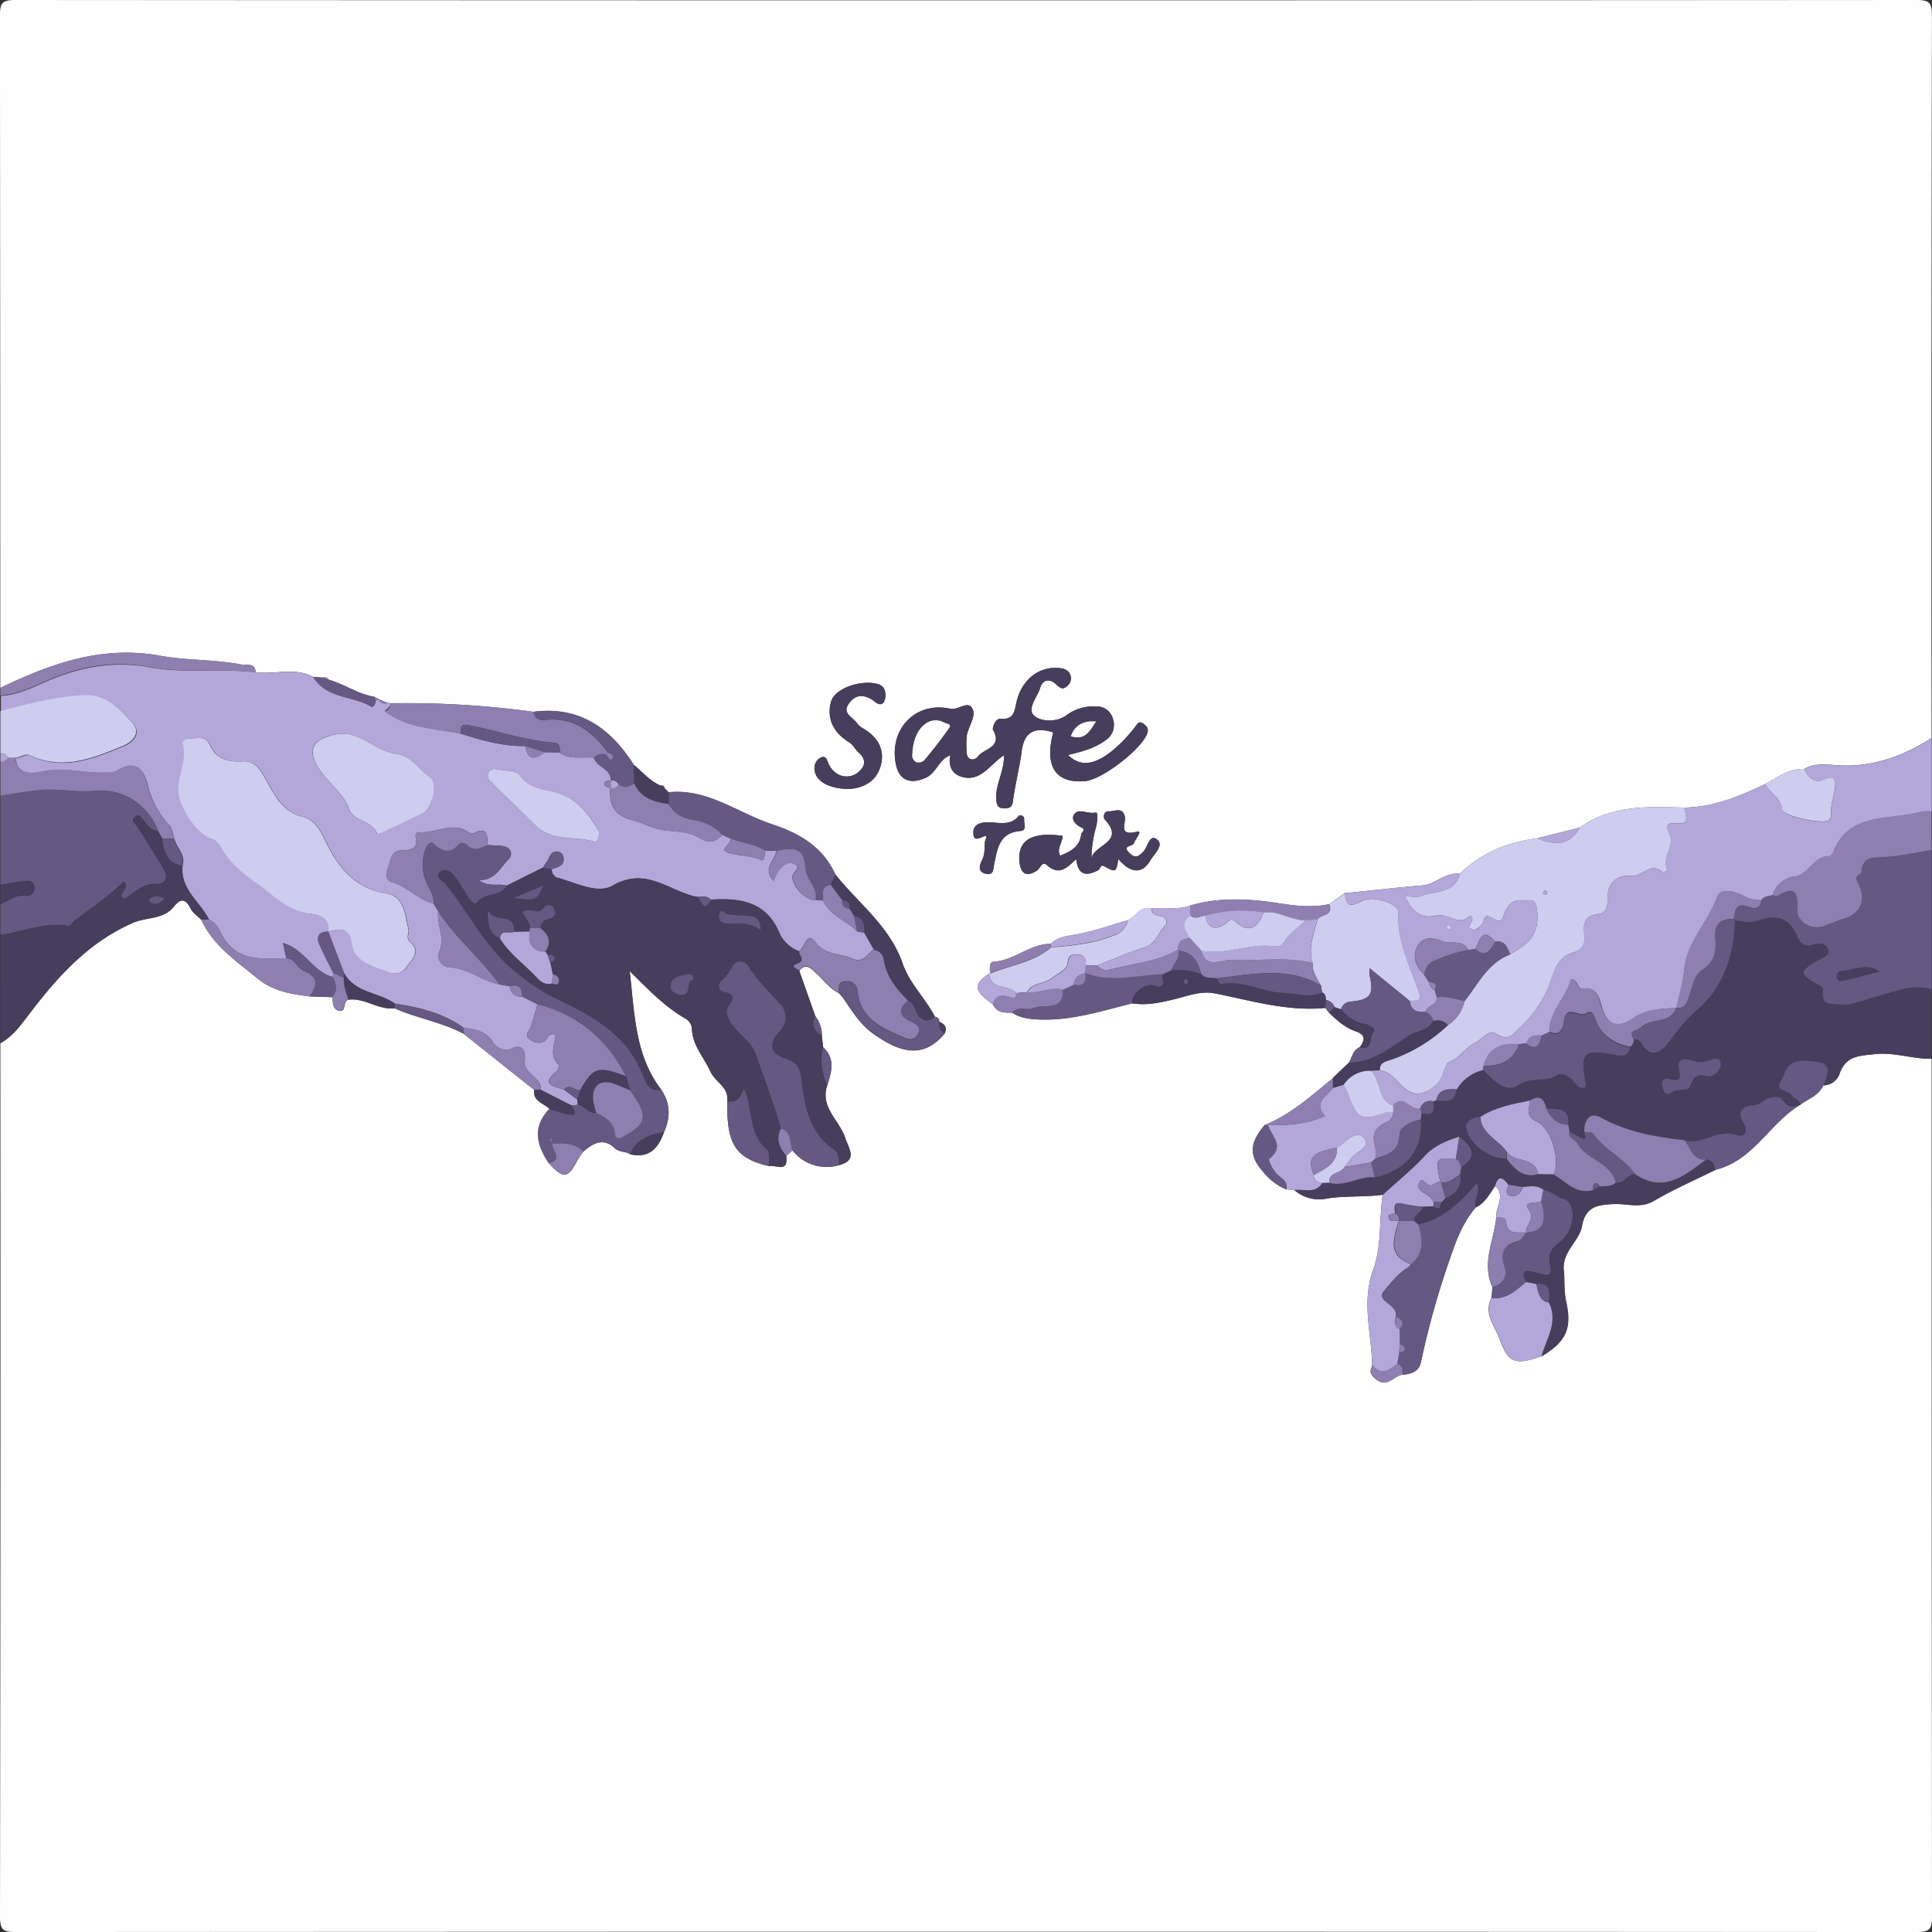 <svg id="Layer_1" data-name="Layer 1" xmlns="http://www.w3.org/2000/svg" viewBox="0 0 500 500"><rect x="0" y="0" width="500" height="500" fill="#333333" stroke="none"/><defs><style>.cls-1{fill:#fefefe;}.cls-2{fill:#b3a7da;}.cls-3{fill:#473d5c;}.cls-4{fill:#655882;}.cls-5{fill:#8e7fb0;}.cls-6{fill:#ceccef;}</style></defs><path class="cls-1" d="M649.9,424q0,111,.1,221.92c0,3.42-.67,4.09-4.1,4.09q-245.89-.16-491.8,0c-3.43,0-4.1-.67-4.1-4.09q.19-113,.1-225.92c3.5-1.93,5.64-5.21,8-8.25,7.23-9.43,15.08-18,26.35-22.92,3.51-1.52,7.9-.8,10.61-4.23,1.78-2.26,3.07-1.91,4.33.6.56,1.12,1.78,1.91,2.71,2.84,3.09,6.72,9,10.63,14.49,15.14,4,3.34,8.69,4.09,13.53,4.69l6,.21c0,1.45,0,3.23,1.69,3.53,1.93.34.79-2.6,2.45-2.9,4.2-.51,7.69,2.72,11.88,2.24,5.83,2.6,12.28,3.56,17.94,6.64l18.21,14.5c-.34,3,2.45,3.4,4,4.87-3.94,4.1-4,8.46-.19,14.1,3.73,4.08,4.8,4,7.33-.75A20.76,20.76,0,0,1,301,448c2.51-2.18,5.17-3.65,8.1-.85,1.19,1.13,2.78.72,3.95,1.57,4.91,1.15,7.32-1.54,8.77-5.7,1.72-3.8,1.7-7.49-.7-11-6.75-8.84-6.85-19.4-8.14-30.66,4.87,4.82,9,9.08,14.11,12.11a3.41,3.41,0,0,1,2,2.72c.08,4.37,3.09,7.42,4.74,11.09,1.23,2.75,4.84,4.09,4.41,7.72-.24,11.13,2.08,14.73,10.8,16.81,1.76-.38,5.05,1.84,4.44-2.6l1.6-1.49a11.3,11.3,0,0,0,12,3.85c5.07-1.27,2.55-4.36,1.69-7-1.45-4.54-6.48-7.82-4.73-13.48,1.11-3.49,2.25-7-1-10l-.33-2.95a8.12,8.12,0,0,0-1.66-5l-4.21-11.93c1.84-2.1,3.08-.48,4.42.7,1.93,1.71,3.4,3.94,5.82,5.1l.05.06.91,1c2.36,3.42,4.47,7,8,9.5,6.87,4.86,12.83,6.57,18.38,0,.8-1.59.09-2.5-1.37-3.08.09-.84-.37-1.2-1.12-1.32-2.45-4.78-6.56-8.57-8.34-13.74-3.28-9.58-11.36-15.51-17.37-23-3.26-7.19-9.21-10.68-16.49-13.09-8.85-2.94-16.61-9.3-26.7-8.26l-1-1c-.12-.54-.33-.95-1-.71-2.81-1.16-4.71-3.5-7-5.39-6-9.52-14.07-15.28-26-13.75A241.65,241.65,0,0,0,251,332a.6.6,0,0,0-.58-.05l-2.41-1,.08,0-1.18-.62c-4.25-.69-7.79-3.27-11.86-4.45a.9.9,0,0,0-1.24-.52l-2.76-.18c-4.78-2.59-9.94-.54-14.88-1.21-.25-2.54-2.23-1.75-3.76-2-7-1.33-14.21-1-21-2.27-15.18-2.74-28.27,2.08-41.33,8.33q0-87-.1-173.94c0-3.42.67-4.09,4.1-4.09q245.9.17,491.8,0c3.43,0,4.11.67,4.1,4.09q-.19,93.47-.1,186.93c-7.11,4.5-14.65,7.38-23.29,7.08-3.21-.11-6.62-.87-9.69.92-3.91-.16-6.88,2.12-10,3.87-6.66,3.15-13.42,6-21,6.12-9.41-.27-18.86-.71-27.09,5.18l-11,2.77c-7.63,1-14.45,3.7-20,9.19-3.71-.56-6.22,2.7-9.72,3-6.71.55-13.4,1.33-20.1,2L494,384c-4.52,1-8.9.39-13.46-.3-7.42-1.12-15-1.52-22.4.62-3.27,1.26-6.71.44-10.06.81-2.93-.83-4.08,2-6.11,3-4.41,1.26-8.77,2.84-13.26,3.67-2.48.46-4.88.58-6.77,2.46-5.39,0-9.43,4.34-14.79,4.65-1.24.07-.89,1.92-.93,3.05H406c-4.24,2.82-4.06,4.29,1,8.05,1.05,2.12,3,2.11,4.94,2.07,2.39,1.55,5,1.74,7.82,1.79,8.09.16,15.64-2.31,23.32-4.21,3.52.59,6.9-.13,10.3-.91,3.65-.84,7.24-2.41,11.07-1.65,9.45,1.89,18.76,4.72,28.57,3.77l.93,1.19c2.09,2,4.23,3.93,7,4.88,2.52.85,2.4,2.27,1,4.06-1.83.73-2,2.63-2.87,4.05L495,429c-5.56,4.55-10.9,9.4-17.69,12.15-4,4.81-4.09,8-.27,12.25a14.94,14.94,0,0,0,5.88,4.41L485,458a9.69,9.69,0,0,0,8.24,2.2c4.73-.78,9.74-.33,14.6-1-1,6.48-.18,13.24-2.48,19.47-3,8.18-.47,16.27-.25,24.4,0,1.14-1.19,1.87.51,3.47,3.28,3.1,5-.52,7.36-.76s4.3-.84,4.79-3.36a216.19,216.19,0,0,1,7.69-27.27c1.62-4.81,3.32-9,6.55-12.77,2.36-1.18,3.47-3.47,4.89-5.48,2.9,2.61.09,5.46.33,8.18-.62,6-3.85,11.82-1,18l-.25,2.85c-2.1,4.09.9,7.22,2.12,10.62,2.22,6.19,4,6.83,10.75,4.47,6.42-3.85,8-7.23,6.37-14.4-.59-2.63-.3-5.29-.57-7.88-.52-4.88,4-7.46,4.68-11.41.93-5.15,4-5.52,8.12-5.75,3.48-.19,7,1.25,10.51-.82,5.1-3,10.56-5.36,15.87-8,9.84-2.31,14-12,22-16.8l0,0c2.06-1.62,4.85-2.38,6-5.07a4.48,4.48,0,0,0,4.2-3c1.58-4.78,5.39-4.66,9.21-5.09C640.27,422.25,645,424.12,649.9,424ZM426.39,345.38c3.8-.89,7.16-1.81,10.05-4.05A4.69,4.69,0,0,0,438,336a4.23,4.23,0,0,0-4.46-3.15,11.28,11.28,0,0,0-7.33,2.13c-2.58,2-6.55,1.83-8.38.4-2.32-1.79.65-4.89,1.38-7.38.56-1.86,2.09-2.57,3.87-1.11,1,.84,1.83,2,3.27.51a2.56,2.56,0,0,0,.66-2.74c-.52-1.33-1.72-1.71-3.21-1.8-4.85-.31-9.22,2.9-10.64,8.52-.63,2.48-.5,4.93-4.22,4.65-1.37-.1-2.19,2.41-1.92,2.89,2.57,4.5-2.39,4.79-3.87,6.81-.91,1.24-3.09,1.27-3-1.49a23.92,23.92,0,0,1,.08-4c.46-2.2,2.21-4.68,1.61-6.42-1-3-3.73.09-5.87-.39-9-2-16,5.34-14.07,14.48.87,4.14,3.83,5.11,7.67,3.39,2.85-1.27,3.31-4.7,6.38-5.83-.58,2.7.49,4.73,2.63,5.46,5.16,1.77,7.59-3.13,11.27-5.48.1,4.15-2.23,7.46-2,11.26.08,1.5.19,2.5,2.11,2.49s2.06-.76,2.27-2.35c.57-4.16,1.65-8.26,2.19-12.42.69-5.27,3.61-6.33,8.17-4.88-2.32,8.76.57,13.23,8.18,12.61,4.5-.36,14.84-8.39,16.17-12.43.42-1.28-.28-1.9-1.06-2.45-1.11-.79-1.45,0-2.15.9a36.62,36.62,0,0,1-5.44,5.76C433.31,348.11,429.59,348.54,426.39,345.38ZM425,366.32c-8-1.11-11.72,1.14-11.15,6.69.3,2.92,1.65,4.19,4.57,2.26.8-.53,1.28-2.52,2.5-1.41,3.25,2.94,5.32.59,7.62-1.53.49,4.17,2.55,4.53,5.73,2.84.55-.29.47-1.51,1.47-1,3.08,1.63,3.08,1.64,3.71-1.85,2.81,3.27,5.93,4.41,8.35.21.88-1.53,3.65-3.84,1.54-5.36-1.87-1.34-2.29,2.06-3.45,3.24s-2,1.89-3.58.34c-2.08-2,.79-1.62,1.1-2.45.41-1.12,2.44-3.45.87-3.06-5.12,1.28-2.75-2.3-3.16-3.92-.68-2.65-2.68-1.25-4.07-1.36s-1.62,1.58-1.12,2.12c5.59,6-3.18,6.53-3.46,10.26a31.77,31.77,0,0,1,1.15-8.16c.41-1.47.57-4.06,0-3.91-1.9.46-4.13-.91-5.24.07-1.47,1.3-.3,3,1.44,3.77,1.41.62.08,1.28,0,1.84-.38,3.26-2.88,4.48-5.46,5.5C423.41,369.59,425,368.05,425,366.32Zm-55.3-12.14c2.3-.13,6.48-1,8-5.37,1.59-4.56-.46-8.17-4.7-10.49a5.21,5.21,0,0,1-1.41-1.4c-1.12-1.42-3.71-2.34-1.92-4.85,1.63-2.26,3.57-2.48,6-1,.76.45,1.92,1.91,3,.71a3.86,3.86,0,0,0,.34-2.83c-.21-1.22-1.14-1.81-2.45-2.06-4.4-.86-10.6,1.4-11.51,4.73-1.23,4.52.82,8.09,4.61,10.43,1.25.77,1.64,2,2.53,2.7,1.8,1.54,1.82,3.23.48,4.55a4.73,4.73,0,0,1-5.37,1.3,5.67,5.67,0,0,1-2.92-3c-.4-.86-.57-2.16-1.93-1.56a2.83,2.83,0,0,0-1.64,2.32C360.44,351.49,363.54,354.13,369.73,354.18ZM413.79,361c-2.56,3.37-6.23,1.39-9.39,1.9-1.49.24-2.49,1-2.51,2.5,0,2.05.78,1.89,2.47,1.15s.57.76.52,1.29c-.14,1.59.08,3.16-.74,4.77-.47.93-1.39,3,1,3.53,2.06.42,1.88-1.2,2.13-2.44.82-4.05,1.31-8.27,6.91-8.66,1.55-.11.78-1.88.86-2.93C415.13,361.28,414.59,361,413.79,361Z" transform="translate(-150 -150)"/><path class="cls-2" d="M216.21,324c4.94.67,10.1-1.38,14.88,1.21,3.38,5.61,10.09,4.78,14.92,7.61.69.4,1.2-.82,1.25-1.69a5.11,5.11,0,0,0,.87-.15l-.08,0c.45,1.18,1.4,1.18,2.41,1a.6.6,0,0,1,.58.05,2.79,2.79,0,0,0,0,.58L249.59,334c5.76,4.53,12.89,4.46,19.59,5.84,5.47,1.75,11,3.33,16.8,3.22.61,3.92,2.59,3.51,5,1.59l3.82.07c2.72,2.06,5.93,1,8.91,1.39.7,2.51,4.43,2.76,4.37,5.84-.77.13-1.82.07-1.64,1.22.06.35,1,.57,1.52.86-.38,4.33,1.07,7.06,5.72,8.24,2.63.66,4.91,2.07,7.86,2.54s6.66.26,9.42,2c2.49,1.56,4.22,1.16,6-.75l2,.95c.58,1.43-2.94,2.79-.74,3.56,2.79,1,6,.71,8.86,2.06.64.3.92-1.49.92-2.49l2.92.06c-.32,2.44-3.72,4.52-.73,7.75a17.94,17.94,0,0,1,1.18-2.4c1-1.43,2.5-2.71,4.13-2,2.16,1-.3,2.09-.4,3.2-.22,2.57,3.32,6.33,5.87,6.18l2,.07c1.79,4,6.06,5.21,8.88,8.05l1.81.32,2.5,4.37c-1.71,1-2.7,3.57-5.34,2.4-3.2-1.42-7-.74-9.72-4.24-2.44-3.13-2.81,1.47-4.31,2.26a9.17,9.17,0,0,1-5-4.52c-3.28-8.13-9.82-9.27-17.3-8.86a4.17,4.17,0,0,0-.49.08c-1.12-1.3-2.67-.57-4-.83-7-1.58-12.89-7.79-21.41-2.87-4.1,2.36-9.87-.93-14.8-2.15l-.8-.94-.24-1.11c1.42-.62,3.41-.71,3.09-3a1.72,1.72,0,0,0-1.6-1.59c-1.95-.09-2,1.82-2.91,2.89a9.2,9.2,0,0,0-.77,1.24l-9.44,4.7c-2.12-.71-4.55.54-7.23-1.43,4.23.1,5.49-3.14,7.54-5.17,1.48-1.47.95-3.44-1.74-3.69-1.14-.11-2.3-.13-3.45-.2-.2-2.11.2-4.88-3.5-3.15-.86.4-1.5-.26-2.24-.64-4.17-2.16-8.23,1.05-12.4.39a1.54,1.54,0,0,0-.57,1.14c.88,3.38-1.33,3.54-3.67,3.62-2.77.11-2.67,2.57-3.39,4.3-.62,1.47-.71,3.56.86,3.92,4.14,1,6.8,4.61,10.86,5.54l1.19,1.93c-.33,3.45,1.73,6.88.41,10.27a3,3,0,0,0,2.6,4.34c4.81.19,8.37,3.54,12.83,4.39l2.65.46c.35,1.78,1.33,2.8,3.24,2.69l4,2c-.61,2-1.12,4.14-1.87,6.14-.39,1-1.65,1.91-.11,2.94,1.13.76,2.31,1.27,3.71.5.95-.52,1-2.25,2.95-1.75-.2,2.58-1.72,5.44.76,7.81.2.19-.14,1.37-.54,1.71-4.47,3.72-.27,3.82,1.95,4.76l3.4,2.5.19,1.38-1.57.23-8-4.07c.25-3.45-4.83-4-4.18-7.95.26-1.57-.34-4.41-3.79-2.58-1,.55-3.51-.19-4.38-1.69-1.77-3-4.61-3.47-7.6-3.83-5.32-3.83-11.46-5.33-17.8-6.26-4.18-3-10.29-2.71-13.16-7.86Q237,396.52,235,391.14c2.88-.85,5.53-1.18,6.1,2.87.63,4.38,4,5.59,7.54,6.9,2.48.92,4.78,2,6.65-.67,1.38-2,3.92-3.95.78-6.63-1-.83-.07-2.3-.3-3.22-.92-3.64-.92-8.37-5.79-9.18-7.71-1.27-12-6.23-15.23-12.68-1.47-2.92-2.82-6.27-6.33-7.14-5.85-1.45-7.65-6.61-10.24-10.86-1.39-2.29-2.69-3.64-5.33-3.48-3.76.23-6.89-.59-8.57-4.47-1-2.23-3.1-1.43-4.84-1.49-1,0-2.34.32-2,1.55,1,4.09-1.17,7.76-1.26,11.68s4.8,11.59,8.46,12.71a4,4,0,0,1,2.58,2.11c2.29,4.42,6.31,7.35,10.09,10.08,4,2.86,7.55,6.75,13.14,7.28,1.55.14,5.37.87,4.57,4.64-2.55-.06-3.19,1.3-2.27,3.41,1.07,2.49,2.37,4.89,3.57,7.33a4,4,0,0,0-.18,1c-5.12-1.38-7.24-7.14-12.87-8.83l.88,4c-5.89,0-12,1-16.13-5.07-1.16-1.69-1.64-4-3.87-4.93-2.31-4.67-7.55-7.91-6.89-14,.85-2.79-1.47-4.6-2.13-6.91-.43-1.23-.54-2.78-1.37-3.63a22.92,22.92,0,0,1-5.57-10.65c-1.11-4.23-3.56-6.24-7.94-3.3a5.13,5.13,0,0,1-2.37.38c-5.65.38-11.21-1.55-17-.22-1.69.38-6.44,1.29-6.8-3.48,1.31,0,2.46-1.27,3.84-.63,8.55,4,16.37.69,24.13-2.51,2.52-1,4.6-3.44,2.39-5.86-3.21-3.51-6.41-7.4-12.21-7.23-7.59.22-14.76,2.3-22,4.1v-4c3.82-.24,7.32-1.75,10.7-3.27,9-4.05,17.86-6,28.11-4.1C197.73,324.34,207.12,322.89,216.21,324Zm23.21,15.88a13.82,13.82,0,0,0-5.42,1c-3.82,1.52-3.83,4.26-1.77,7.64,2.4,3.95,6.51,6.42,8.17,11.06,1,2.89,5.9,2.75,7.18,6.23a5.41,5.41,0,0,0,1.36-.38c3.41-1.6,6.83-3.18,10.19-4.87,2.81-1.4,4.37-8.12,1.92-9.66-2.94-1.87-4.68-5.38-8.68-5.87C247.67,344.47,244.23,340.36,239.42,339.89ZM305,365.17c-2.09-3.55-4.41-7.12-8.76-9.24-3.82-1.87-8.74-1-11.71-5.32-.9-1.3-4-1.13-6.08-1.53a1.7,1.7,0,0,0-2.08.94,1.94,1.94,0,0,0,.61,2.23c3.74,3.82,7.67,7.46,11.44,11.22,4.54,4.52,10.22,2.81,15.25,4.31C304.73,368.1,305,366.62,305,365.17Z" transform="translate(-150 -150)"/><path class="cls-3" d="M507.85,459.21c-4.86.64-9.87.19-14.6,1A9.69,9.69,0,0,1,485,458c2.47-.34,5.38,1.08,7.2-1.83l1.77,0c4.11,1.15,7.73-1.76,11.74-1.41,8.13-1.68,12.71-7.42,11.95-15,.09-.59.17-1.19.25-1.78,3,1.12,3.42-.49,3.07-2.9a1.23,1.23,0,0,1,.72-.25c2.41.23,5,.78,5.18-2.93a10.83,10.83,0,0,1,7-5.07c2.64,2.58,5.86,6.3,9.3,3.88,3.28-2.31,6.81-.5,9.77-2.48,1.28-.86,2.78.12,4,1.18,1,.86,1.59,2.66,3.61,1.87l-.22-1.44c-1.21-7.5-.46-8.21,6.78-7.07,1.75.27,4.11,1.27,4.86-1.73a1.89,1.89,0,0,0,.83-2,2.28,2.28,0,0,1,2.1,1.06c2.11,4,4.92,2.38,6.65.16,2.43-3.11,4.57-6.09,7.75-8.83,6.73-5.78,9.58-14.21,9.73-23.27,2.07.39,4,.83,6.23,0,4.09-1.48,7.74-.88,9.7,3.81.61,1.48,1.6,3.21,3.66,2.6s4.12-.59,4.57,1.35c.35,1.52-2,2.21-3.4,3-4.07,2.43-4.07,3.08.08,5.55.84.5,2.1.85,1.92,2-.59,3.86,2.22,3.24,4.39,3.48,3.08.34,5.76-1.15,8.63-1.84,4.94-1.17,9.76-3.69,15.1-2.12v18c-4.9.13-9.63-1.74-14.6-1.19-3.82.43-7.63.31-9.21,5.09a4.48,4.48,0,0,1-4.2,3c2.44-5.23,1.08-6.16-4.78-6.36-5-.17-4.83,2.94-6.23,5.21-1.81,2.95,2.17,2.34,2.93,3.92.35.72,2.05.85,2.08,2.3l0,0c-2.65.8-3.06.57-4.68-1.4-.81-1-2.16-.65-3.27-.37-1.42.35-2.34,1.72-4,1.86-3.09.26-4.58,1.52-2.66,4.8,1.16,2,.25,3.7-1.93,2.93-4.8-1.68-8.79,2.76-13.42,1.31-7.48-.86-14.8-2-21.57-5.89-2.72-1.53-4.37.23-4.37,3.71.26,1.1,1,2.67-1.28,1.3-.83-.5-1.72-.9-2.58-1.35l-.3-1.76c.59-4.75-3-3.94-5.69-4.26-.56-2.4-1.67-3.65-4.18-2-4.48.89-9,1.72-12.92,4.25-2,.21-3.93,1.07-3.48,3.17.91,4.23,6,7.72,10.39,7.77,2.07,2.56,4.18,5,8.06,3.87l3.94.07c3.24,1.77,5.78,5.27,10.2,4.18l1.78-1c1.45-.13,3,.12,4.2-1,2.22.4,3-2.18,5-2.34,7.44,5.16,12.87.42,18.43-3.71a2.69,2.69,0,0,1,2.35,2.71c-5.31,2.63-10.77,5-15.87,8-3.54,2.07-7,.63-10.51.82-4.15.23-7.19.6-8.12,5.75-.72,3.95-5.2,6.53-4.68,11.41.27,2.59,0,5.25.57,7.88,1.61,7.17.05,10.55-6.37,14.4,1.3-4.55,4.44-8.84,1.94-13.92.21-2.51.69-5.2-3.31-4.8l-2.62-.5c-1.76-4,1-2.71,2.86-2.42,1.55.24,4.22,1.83,3.47-1.57-.7-3.19.09-4.63,2.67-6.55,3.87-2.9,4.14-10,.83-10.94-2-.58-3.38-2.06-5.35-2.4-1.65-1.27-3.52-.87-5.36-.71l-3.69-.61c-1.32-1.78-2.56-2.68-3.44.32-1.42,2-2.53,4.3-4.89,5.48-.77-2,1.5-3.92.2-6.15-4.32,4.94-8.72,9.3-15.18,10.68L516,466c-.13-1.71,2-2.12,2.1-3.71l3-.15c1.5,1.42,1.77.2,2.06-1l1.06-1.09c2.78-1.12,4.31-3,3.74-6.16.11-.6.23-1.2.34-1.8,3.83-2.66,3.7-4.61-.54-8-3.28,1-6.51,2.38-8.8,4.85C515.43,452.69,511.53,455.82,507.85,459.21Zm74.3-26c1.36-1.85,4.53-.29,5.23-2,1-2.46,1.71-3.26,4.51-2.62,1.64.38,3.69-1.71,3.43-3.4-.31-1.93-2.34-.94-3.67-.48-1.51.54-2.84.07-4.3-.32-1.88-.49-3.57.14-2.88,2.49.89,3.05-.34,3-2.65,2.39-1.18-.32-2,.53-1.68,1.71C580.36,431.89,580.46,433.28,582.15,433.16Z" transform="translate(-150 -150)"/><path class="cls-2" d="M521.71,434.81a1.23,1.23,0,0,0-.72.25,2.66,2.66,0,0,0-3.43,1.78c-2.45,1-4.31-4-7-.68-4.13-1.62-3.11-6.45-5.64-9.07l2.14-.09c2.29.35,3.74,1.89,5.2,3.49,3.12,3.38,5.89,3.32,9.38.35,2-1.7,2.25-5.45,3.15-5.81,2.91-1.15,4.38-3.82,6.89-5.08,1.8-.91,3.66-3.62,5.46-2.39,3.18,2.16,4.58-.06,6.23-1.63a29.34,29.34,0,0,0,7.7-11.34c1.12-3.1,2-6.95,5.92-8,2.72-.73,3.24-2.44,3-4.82-.33-2.78.18-4.79,3.58-5.17,1.9-.21,2.53-1.85,2.46-3.75-.16-4.15,2.37-6.49,6-6.12,3,.29,5.27-4,8.33-.88.1.09,1.17-.59,1.17-.6-1.63-3.3,2.1-6.42.47-9.54-1.2-2.28-.25-2.76,1.62-2.59,4,.38,2.53-2.17,2.29-4.09,7.53-.15,14.29-3,21-6.12,1,2.44,4.08,3.43,4.32,6.63.13,1.77,10.83,4,12.18,2.73a1.91,1.91,0,0,0,.49-1.33c-.17-2.36.67-4.54,1-6.81.27-2,.14-3.68-2.94-2.28-2.27,1-4-.65-5-2.81,3.07-1.79,6.48-1,9.69-.92,8.64.3,16.18-2.58,23.29-7.08v19c-1.81-.3-3.64.33-5.29.63-7.61,1.39-16.6.4-20.24,10-.15.4-.71.95-1.07.94-4.08-.09-5.11,5-9.35,5.3a6.93,6.93,0,0,0-5.25,4.78c-1.05.22-2.15.31-2.87,1.28a9.31,9.31,0,0,1-5.13-1.38c-2-1-5.58-1.71-6.29.39-2.27,6.69-7.95,11.77-8.58,19.2-.28,3.25-1.33,6.43-2,9.65l0,.06c-3.8.13-7.55.27-10.87,2.57-4.21,2.93-7,2.05-8.48-2.95-.77-2.53-1.16-5-4.58-4.57-1.9.24-1.45-2.61-3.28-2.38-1.24,4.79-5.6,8.25-5.6,13.52l-2,.92c-1.72-.14-3.28,0-4,2l-1.86.25c-4.45-.31-8,.79-9.21,5.72a1.6,1.6,0,0,0,0,.92,10.81,10.81,0,0,0-7,5.08C524.57,431.81,522.29,431.81,521.71,434.81Z" transform="translate(-150 -150)"/><path class="cls-4" d="M150.1,379V356c3.18-.52,6.37-1,9.57-1.44,5-.64,9.81.62,14.6.15a15.84,15.84,0,0,1,16.65,10.38c-1.67-.14-2.65-1.28-3.53-2.5-.69-1-1.45-2.24-2.66-1-.93.94.41,1.67.9,2.45q3.39,5.35,6.71,10.76c1.29,2.09.55,4.1-1.66,3.95-3.7-.25-5.71,2.14-8.26,3.82-.15.1-.56-.19-.83-.29-.87-1.48,2.18-2.27.45-4.16-3.91,3.91-8.53,6.87-12.83,10.24-.59.46-.72,1.37-1.81,1.21-6-.91-11.53,1.61-17.3,2.4v-8c2.1-.77,3.8-2.5,6.39-2.16a2,2,0,0,0,2.32-2.54c-.28-1.58-1.75-1.33-2.85-1.22C154,378.3,152.05,378.69,150.1,379Z" transform="translate(-150 -150)"/><path class="cls-4" d="M605.83,382.93c.72-1,1.82-1.06,2.87-1.28.49.08,1.12.39,1.45.19,4.24-2.6,5.16-1,5,3.37-.17,3.43,3.68,5.7,7.06,4.41,1.68-.64,3.29-1.32,5-1.84,4.61-1.38,5.92-5.24,3.52-9.58-.94-1.69,1-1.93,1.06-2.44.23-4.22,3-3.73,5.93-3.93,4.09-.28,8.14-1.18,12.2-1.82v36c-5.34-1.57-10.16.95-15.1,2.12-2.87.69-5.55,2.18-8.63,1.84-2.17-.24-5,.38-4.39-3.48.18-1.17-1.08-1.52-1.92-2-4.15-2.47-4.15-3.12-.08-5.55,1.37-.82,3.75-1.51,3.4-3-.45-1.94-2.59-1.94-4.57-1.35s-3.05-1.12-3.66-2.6c-2-4.69-5.61-5.29-9.7-3.81-2.25.81-4.16.37-6.23,0l-.28-.28c.26-2.34.64-4.38,3.92-3.11C604.09,385.26,605.72,385.18,605.83,382.93Zm30.53,18.49c-3.38-2.31-6.45-.26-9.64-.12a1.4,1.4,0,0,0-1.31,1.76c.3,1.06,1.25.84,2.05.64C630.43,403,633.4,402.18,636.36,401.42Z" transform="translate(-150 -150)"/><path class="cls-3" d="M150.1,392c5.77-.79,11.3-3.31,17.3-2.4,1.09.16,1.22-.75,1.81-1.21,4.3-3.37,8.92-6.33,12.83-10.24,1.73,1.89-1.32,2.68-.45,4.16.27.1.68.39.83.29,2.55-1.68,4.56-4.07,8.26-3.82,2.21.15,2.95-1.86,1.66-3.95q-3.32-5.4-6.71-10.76c-.49-.78-1.83-1.51-.9-2.45,1.21-1.25,2,0,2.66,1,.88,1.22,1.86,2.36,3.53,2.5l1.11,2c.4,3.27,1.07,6.34,5.14,6.88-.66,6.13,4.58,9.37,6.89,14l-2,0c-.93-.93-2.15-1.72-2.71-2.84-1.26-2.51-2.55-2.86-4.33-.6-2.71,3.43-7.1,2.71-10.61,4.23-11.27,4.9-19.12,13.49-26.35,22.92-2.34,3-4.48,6.32-8,8.25Zm42.49-9.48c-1.57-.73-2.81-.81-3.94.13-.12.1,0,.74.16.84C190.1,384.25,191.27,384.08,192.59,382.52Z" transform="translate(-150 -150)"/><path class="cls-5" d="M649.9,370c-4.06.64-8.11,1.54-12.2,1.82-2.92.2-5.7-.29-5.93,3.93,0,.51-2,.75-1.06,2.44,2.4,4.34,1.09,8.2-3.52,9.58-1.74.52-3.35,1.2-5,1.84-3.38,1.29-7.23-1-7.06-4.41.21-4.35-.71-6-5-3.37-.33.2-1-.11-1.45-.19a6.93,6.93,0,0,1,5.25-4.78c4.24-.3,5.27-5.39,9.35-5.3.36,0,.92-.54,1.07-.94,3.64-9.58,12.63-8.59,20.24-10,1.65-.3,3.48-.93,5.29-.63Z" transform="translate(-150 -150)"/><path class="cls-6" d="M150.1,334c7.25-1.8,14.42-3.88,22-4.1,5.8-.17,9,3.72,12.21,7.23,2.21,2.42.13,4.82-2.39,5.86-7.76,3.2-15.58,6.5-24.13,2.51-1.38-.64-2.53.6-3.83.63h-1.86a2,2,0,0,0-2-1.14Z" transform="translate(-150 -150)"/><path class="cls-5" d="M152.11,346.16H154c.35,4.77,5.1,3.86,6.79,3.48,5.82-1.33,11.38.6,17,.22a5.13,5.13,0,0,0,2.37-.38c4.38-2.94,6.83-.93,7.94,3.3a22.92,22.92,0,0,0,5.57,10.65c.83.85.94,2.4,1.37,3.63l-3,0-1.11-2a15.84,15.84,0,0,0-16.65-10.38c-4.79.47-9.63-.79-14.6-.15-3.2.41-6.39.92-9.57,1.44v-9A2,2,0,0,0,152.11,346.16Z" transform="translate(-150 -150)"/><path class="cls-5" d="M216.21,324c-9.09-1.12-18.48.33-27.3-1.35-10.25-1.94-19.09,0-28.11,4.1-3.38,1.52-6.88,3-10.7,3.27v-2c13.06-6.25,26.15-11.07,41.33-8.33,6.81,1.23,14.06.94,21,2.27C214,322.26,216,321.47,216.21,324Z" transform="translate(-150 -150)"/><path class="cls-3" d="M150.1,379c2-.32,3.9-.71,5.86-.92,1.1-.11,2.57-.36,2.85,1.22a2,2,0,0,1-2.32,2.54c-2.59-.34-4.29,1.39-6.39,2.16Z" transform="translate(-150 -150)"/><path class="cls-2" d="M152.11,346.16a2,2,0,0,1-2,.86v-2A2,2,0,0,1,152.11,346.16Z" transform="translate(-150 -150)"/><path class="cls-3" d="M281.12,379.22l9.44-4.7,2.19.49.24,1.11.8.94c4.93,1.22,10.7,4.51,14.8,2.15,8.52-4.92,14.43,1.29,21.41,2.87,1.47-.34,1.77,4.95,4,.83a4.17,4.17,0,0,1,.49-.08c7.48-.41,14,.73,17.3,8.86a9.17,9.17,0,0,0,5,4.52c-.12,1.08,1.94,2.33-.69,3.27-1.66.59-.07,1.24.7,1.59q2.1,6,4.21,11.93c-1.26,2.27-.42,3.86,1.66,5L363,421c-1,3.48-.2,6.76,1,10-1.75,5.66,3.28,8.94,4.73,13.48.86,2.69,3.38,5.78-1.69,7-.06-1.48.15-3.08-1.3-4.08-5.81-4-7.34-9.94-8.17-16.44-.33-2.59-.31-5.74-3.82-6.88-4.59-1.49-5.18-3.78-2-7.29a5,5,0,0,0,.35-6.73c-2.93-3.38-6.25-6.38-8.62-10.28a2.36,2.36,0,0,0-3.87-.05,12.27,12.27,0,0,1-3.13,4.13,1.61,1.61,0,0,0,.78,2.76c2.74.55,2.81,1.56,1.28,3.61-1,1.31-.46,2.75.4,4.16,1.78,2.92,5.44,5.26,6.29,7.61,2.36,6.6,4.88,13.23,6.81,20-1.43,2.75-.31,5,1.4,7.11.61,4.44-2.68,2.22-4.44,2.6-.16-1.48.26-3.63-.56-4.31-5-4.15-3.47-10.58-6-15.86-.74,2.14-1.71,3.86-4.24,3.36.43-3.63-3.18-5-4.41-7.72-1.65-3.67-4.66-6.72-4.74-11.09a3.41,3.41,0,0,0-2-2.72c-5.14-3-9.24-7.29-14.11-12.11,1.29,11.26,1.39,21.82,8.14,30.66-2.91.64-4-1.69-4.68-3.52-4-10.7-13.22-15.67-22.57-20.07a53.24,53.24,0,0,1-9.83-6.36c-8.11-6.26-12.48-15.53-18.74-23.28-.73-.91-2.81-1.9-1.47-3.11s3.11.13,4.11,1.49c1.18,1.59,2.13,3.35,3.17,5,.54.88,1.73,2.11,2.21,1.45C275.32,380.88,279.45,382.23,281.12,379.22Zm8.72,11a2.57,2.57,0,0,1,2.14-2.35c1.16-.33,2.23-1.11,1.48-2.54a1.56,1.56,0,0,0-2.83-.26c-1.49,2-3.72-.44-5.47,1,.78,1.47,2,2.5,2,4.09a1.72,1.72,0,0,0-.12.95l-4.1.1c.4-5.43-5-1.89-6.79-5.71-.07,4.09.51,6.27,3.18,7.41,2.49,4.06,6.44,6.75,9.59,10.18,1,1.12,2.26,1.93,3.92,1.45.77.34,1.63.54,1.79-.55s-.68-1.62-1.66-1.88l-.63-3c.63-.12,1.31-.39,1.21-1.09-.17-1.07-1.08-.83-1.84-.75-.2-.32-.4-.63-.58-.95C292.83,393.81,292,391.86,289.84,390.19Zm57.05.59c0-3.14-1.46-3.72-3.5-3.77-1.64,0-3.27-.19-4.9-.36-.85-.09-2-2.16-2.4.27-.24,1.4.72,2.07,2.11,2.09C341.06,389.07,344,388.48,346.89,390.78Zm-17.41,12.71c0-1.34-.86-1.54-1.66-1.38-1.9.38-4.18.66-4.32,3.12-.08,1.43,1.66,2.17,2.86,2.24C329.19,407.62,327.28,403.86,329.48,403.49Zm-38.85-24.35-7.76,3.29C288.81,383.17,288.81,383.17,290.63,379.14Z" transform="translate(-150 -150)"/><path class="cls-6" d="M585.92,359c.24,1.92,1.76,4.47-2.29,4.09-1.87-.17-2.82.31-1.62,2.59,1.63,3.12-2.1,6.24-.47,9.54,0,0-1.07.69-1.17.6-3.06-3.08-5.36,1.17-8.33.88-3.67-.37-6.2,2-6,6.12.07,1.9-.56,3.54-2.46,3.75-3.4.38-3.91,2.39-3.58,5.17.28,2.38-.24,4.09-3,4.82-3.94,1.07-4.8,4.92-5.92,8a29.34,29.34,0,0,1-7.7,11.34c-1.65,1.57-3,3.79-6.23,1.63-1.8-1.23-3.66,1.48-5.46,2.39-2.51,1.26-4,3.93-6.89,5.08-.9.36-1.16,4.11-3.15,5.81-3.49,3-6.26,3-9.38-.35-1.46-1.6-2.91-3.14-5.2-3.49,0-1.94,1.31-2.19,2.83-2.68a40.73,40.73,0,0,0,14.84-9,10.08,10.08,0,0,0,4.29-6.23c3.5-4.45,6-9.88,11.81-12.07,3.92-2.47,7.42-4.18,7-10.65-.26-4.41-1.79-3.11-3.8-3.34-3-.35-4.3,2-4.92,4.05-1.13,3.79-4.4-2.5-5.17,1.35a1.21,1.21,0,0,1-.17.46c-.79,1.11-1.81,2.3-3.2,1.5s1.64-2.07-.1-3.42c-2.89,3.11-5.8-.81-8.93,0-3.94,1-6.21-1.3-8-5,1.62,0,3.08.37,4.21-.07,3.62-1.41,8.65-.46,10.08-5.73,5.55-5.49,12.37-8.21,20-9.19,5.4,2.19,8.61,1.38,11-2.77C567.06,358.3,576.51,358.74,585.92,359Zm-36.26,21.42-.36.83c.28.12.62.39.82.31s.26-.51.38-.79Z" transform="translate(-150 -150)"/><path class="cls-4" d="M281.12,379.22c-1.67,3-5.8,1.66-7.78,4.4-.48.66-1.67-.57-2.21-1.45-1-1.69-2-3.45-3.17-5-1-1.36-2.65-2.8-4.11-1.49s.74,2.2,1.47,3.11c6.26,7.75,10.63,17,18.74,23.28a53.24,53.24,0,0,0,9.83,6.36c9.35,4.4,18.56,9.37,22.57,20.07.68,1.83,1.77,4.16,4.68,3.52,2.4,3.54,2.42,7.23.7,11-3.77.59-7.11,1.85-8.77,5.7-1.17-.85-2.76-.44-3.95-1.57-2.93-2.8-5.59-1.33-8.1.85-2.25-2.21-5-2.28-7.94-2.05-.15-.44-.3-.88-.46-1.32a2.67,2.67,0,0,0-.36.28c.23.38.49.75.74,1.12-.4,1.66,2.94,4.07-1,5-3.81-5.64-3.75-10,.19-14.1a30.3,30.3,0,0,0,5,1.49c2.95.37.85-1.42.84-2.31l1.57-.23c1.75.33,2.72,2.39,4.73,2.1,2.26,1.09,4.39,2.24,4.79,5.14.31,2.29,1.48,1.39,2.76.69,5.64-3.1,5.88-5.21,1.19-11.65L312,428.56c-4.88-9.57-12.37-15.95-22.86-18.65l-4-2c.09-2.31-.89-3.32-3.24-2.69l-2.65-.46c-4.77-6.76-11.38-12-15.84-19l-1.19-1.93c.17-1.94-.9-3.5-1.66-5.13a11.3,11.3,0,0,1-.38-9.08c.43-1.14,1.29-2,2.06-1.3,2.43,2.31,4.52,2.58,6.81-.08.22-.25,1.46-.06,1.8.32,1.81,2,3.61.79,5.42.15,1.15.07,2.31.09,3.45.2,2.69.25,3.22,2.22,1.74,3.69-2.05,2-3.31,5.27-7.54,5.17C276.57,379.76,279,378.51,281.12,379.22Z" transform="translate(-150 -150)"/><path class="cls-3" d="M426.39,345.38c3.2,3.16,6.92,2.73,11.87-1.44a36.62,36.62,0,0,0,5.44-5.76c.7-.93,1-1.69,2.15-.9.78.55,1.48,1.17,1.06,2.45-1.33,4-11.67,12.07-16.17,12.43-7.61.62-10.5-3.85-8.18-12.61-4.56-1.45-7.48-.39-8.17,4.88-.54,4.16-1.62,8.26-2.19,12.42-.21,1.59-.47,2.35-2.27,2.35s-2-1-2.11-2.49c-.21-3.8,2.12-7.11,2-11.26-3.68,2.35-6.11,7.25-11.27,5.48-2.14-.73-3.21-2.76-2.63-5.46-3.07,1.13-3.53,4.56-6.38,5.83-3.84,1.72-6.8.75-7.67-3.39-1.93-9.14,5-16.5,14.07-14.48,2.14.48,4.85-2.57,5.87.39.6,1.74-1.15,4.22-1.61,6.42a23.92,23.92,0,0,0-.08,4c-.07,2.76,2.11,2.73,3,1.49,1.48-2,6.44-2.31,3.87-6.81-.27-.48.55-3,1.92-2.89,3.72.28,3.59-2.17,4.22-4.65,1.42-5.62,5.79-8.83,10.64-8.52,1.49.09,2.69.47,3.21,1.8a2.56,2.56,0,0,1-.66,2.74c-1.44,1.52-2.25.33-3.27-.51-1.78-1.46-3.31-.75-3.87,1.11-.73,2.49-3.7,5.59-1.38,7.38,1.83,1.43,5.8,1.58,8.38-.4a11.28,11.28,0,0,1,7.33-2.13A4.23,4.23,0,0,1,438,336a4.69,4.69,0,0,1-1.57,5.35C433.55,343.57,430.19,344.49,426.39,345.38ZM386.13,345a2,2,0,0,0,1,2.31,2.24,2.24,0,0,0,2.06-.52c2.24-2.7,4.42-5.46,6.42-8.34.76-1.1-.6-1.06-1.25-1.41C390.52,334.9,386.33,338.58,386.13,345Zm47.54-8.31c-3.07-.2-5.42.74-6.55,3.85C431,341.77,432.16,339,433.67,336.69Z" transform="translate(-150 -150)"/><path class="cls-6" d="M494,384l4.08-2.84c.26,4.89,3,2.48,5.14,1.72,2.61-.93,8.75,1.06,8.66,3.15-.32,7.53,3,14,5.39,20.79,1,2.88-1.22,1.91-2.4,2.25l-10.43-8.49a10.69,10.69,0,0,0,0,1.84c1.19,5,.25,6.32-4.86,6.81a2.7,2.7,0,0,0-2.52,2l-1.67-.57a2.92,2.92,0,0,0-2.23-1.87c-.06-.78-.08-1.57-1-1.91l-.3-1.81c-1-1.83-2.3-3.57-2.15-5.84-1.26-3.93.4-7.55,1.22-11.26C491.8,386.54,495.22,387.07,494,384Z" transform="translate(-150 -150)"/><path class="cls-4" d="M352.09,442.06c-1.93-6.78-4.45-13.41-6.81-20-.85-2.35-4.51-4.69-6.29-7.61-.86-1.41-1.38-2.85-.4-4.16,1.53-2,1.46-3.06-1.28-3.61a1.61,1.61,0,0,1-.78-2.76,12.27,12.27,0,0,0,3.13-4.13,2.36,2.36,0,0,1,3.87.05c2.37,3.9,5.69,6.9,8.62,10.28a5,5,0,0,1-.35,6.73c-3.17,3.51-2.58,5.8,2,7.29,3.51,1.14,3.49,4.29,3.82,6.88.83,6.5,2.36,12.48,8.17,16.44,1.45,1,1.24,2.6,1.3,4.08a11.3,11.3,0,0,1-12-3.85C354.32,445.69,355,442.91,352.09,442.06Z" transform="translate(-150 -150)"/><path class="cls-2" d="M514.83,409.06c1.18-.34,3.42.63,2.4-2.25-2.41-6.76-5.71-13.26-5.39-20.79.09-2.09-6-4.08-8.66-3.15-2.12.76-4.88,3.17-5.14-1.72,6.7-.68,13.39-1.46,20.1-2,3.5-.29,6-3.55,9.72-3-1.43,5.27-6.46,4.32-10.08,5.73-1.13.44-2.59.07-4.21.07,1.81,3.71,4.08,6.05,8,5,3.13-.82,6,3.1,8.93,0,1.74,1.35-1.38,2.57.1,3.42s2.41-.39,3.2-1.5a1.21,1.21,0,0,0,.17-.46c.77-3.85,4,2.44,5.17-1.35.62-2.09,1.89-4.4,4.92-4.05,2,.23,3.54-1.07,3.8,3.34.38,6.47-3.12,8.18-7,10.65-.83-1.64-1.29-3.74-3.9-3.27-3.43-4.06-4-.31-5.19,1.88l-1.8.22c-1.48-2.88-4.45-1.37-6.62-2.22-2.45-1-5.16-1.35-6.55,1.31s-.41,5.24,1.76,7.3l1.26,2a2.54,2.54,0,0,0,1.49,2.05l.56,1.86c.06,2.07-2.51,2.07-3,3.74C516.75,412.08,515.14,411.51,514.83,409.06Zm10.72-19.34-.85-.37c-.12.29-.4.63-.32.83a.86.86,0,0,0,.79.34C525.37,390.44,525.43,390,525.55,389.72Z" transform="translate(-150 -150)"/><path class="cls-4" d="M517,466.92c6.46-1.38,10.86-5.74,15.18-10.68,1.3,2.23-1,4.18-.2,6.15-3.23,3.73-4.93,8-6.55,12.77a216.19,216.19,0,0,0-7.69,27.27c-.49,2.52-2.51,3.21-4.79,3.36-.08-1.13.09-2.39-1.36-2.88l.46-2.84c.73-.16,1.65-.27,1.47-1.26-.08-.41-.84-.71-1.28-1.05l-.09-3.8c1.34-1.51.82-2.52-.85-3.23.75-3.17-5.31-4-3.11-6.58,1.82-2.16,3.75-4.69,6.37-6.26.26-.15.42-.48.63-.73C518.72,474.25,518.13,470.63,517,466.92Z" transform="translate(-150 -150)"/><path class="cls-2" d="M512.19,494c0,1.26.06,2.53.08,3.8l-.18,2.31c-.15.94-.31,1.89-.46,2.84-2.13,1.63-4.26,3.43-6.51.17-.22-8.13-2.76-16.22.25-24.4,2.3-6.23,1.52-13,2.48-19.47,3.68-3.39,7.58-6.52,11-10.21,2.29-2.47,5.52-3.86,8.81-4.85-.3,1.93-.59,3.87-.88,5.8-5.29-.43-5.32-.4-4.08,5.75a7.76,7.76,0,0,0-1.78.79c-1.48,1.2-2.71-2.45-3.62-.46-1,2.25,1.77,2.64,2.91,3.84a9.5,9.5,0,0,1,.84,1.2l-.06,1.05-3,.14a39.16,39.16,0,0,1-4.87-.74c-2.7-.75-2.21,1-2.09,2.47-.74.16-2,.07-1.56,1.22s1.62.66,2.55.61l0,0c-1.29,4.4-3.2,9,3.1,11.31-.21.25-.37.58-.63.73-2.62,1.57-4.55,4.1-6.37,6.26-2.2,2.62,3.86,3.41,3.1,6.58C511,492,510.74,493.19,512.19,494Z" transform="translate(-150 -150)"/><path class="cls-2" d="M492.21,456.15c-1.82,2.91-4.73,1.49-7.2,1.83l-2.14-.17c.4-1.76-.75-2.57-1.95-3.52-1.44-1.15-2.86-4.11-2.42-4.45,4.21-3.25.41-5.85-.35-8.66,5,.06,9.94-.18,14.59-2.29l.56.41-.44-.55c-3.06-3.48.51-5,2.07-7.18l2.82-.84a21.4,21.4,0,0,1,1.09,2.2c2.53,6.75,3.45,7.22,9.75,5a8.33,8.33,0,0,1,2-.17,2.92,2.92,0,0,1-1.85,2.71c-3.08,1.32-3.76,3.4-2.81,6.43a10.4,10.4,0,0,1,0,2.95l-1.1,1L498,452c.6-.77,1.2-1.53,1.78-2.32,1.23-1.68,5.15-2.69,3.3-5s-4.38.19-6.21,1.86a3.92,3.92,0,0,1-.86.46c-6.66,1.33-7.72,2.59-6,7.11C490,455.52,491.05,455.92,492.21,456.15Z" transform="translate(-150 -150)"/><path class="cls-5" d="M269.18,339.87c-6.7-1.38-13.83-1.31-19.58-5.84a1.81,1.81,0,0,0,1.47-1.41,2.79,2.79,0,0,1,0-.58,241.65,241.65,0,0,1,37,2.14c.31,1.85,1.52,2.29,3.22,2.12,7.18-.71,12,3,16,8.46-.15.17-.3.32-.46.47-1.16-.15-2.28-.19-3.06.91-3-.41-6.19.67-8.91-1.39.07-1.19.1-2.41-1.54-2.54-7.55-.59-14.69-3.14-22.07-4.54C268.92,337.23,269.23,338.55,269.18,339.87Z" transform="translate(-150 -150)"/><path class="cls-4" d="M363,383.06l-2-.08c.68-3.23-2.4-5.24-2.62-8.25-.35-4.78-2.07-5.72-7.43-4.51l-2.92-.06c-2.76-1.77-6.09-1.92-9-3.13l-2-.95a12.79,12.79,0,0,0-7.23-3.82c-3.08-.43-5.21-1.6-6.75-4.15V355c10.09-1,17.85,5.32,26.7,8.26,7.28,2.41,13.23,5.9,16.48,13.09-.4.9-.81,1.79-1.21,2.67C362.22,379.32,363.21,381.48,363,383.06Z" transform="translate(-150 -150)"/><path class="cls-5" d="M356.84,401.07c-.77-.35-2.36-1-.7-1.59,2.63-.94.57-2.19.69-3.27,1.5-.79,1.87-5.39,4.31-2.26,2.73,3.5,6.52,2.82,9.72,4.24,2.64,1.17,3.63-1.43,5.34-2.4a3,3,0,0,1,2.56,2.66c.69,4.4,3.35,7.53,6.3,10.53-2.8,2.22-2.37,4,.75,5.39,1.44.66,2.81,1.5,1.72,3.37-1,1.68-2.39,1.28-3.9.63-5.52-2.39-11-4.72-11.69-11.9a2.7,2.7,0,0,0-3.13-2.52c-2,.08-1.74,1.6-1.73,2.92-2.42-1.16-3.89-3.39-5.82-5.1C359.92,400.59,358.68,399,356.84,401.07Z" transform="translate(-150 -150)"/><path class="cls-6" d="M441.93,388.11c2-1,3.18-3.82,6.11-3,0,1.54,1.09,1.78,2.32,2,1.53.27,2,1.56,1.1,2.53-1.76,1.85-2.43,4.62-5.33,5.56-4.13,1.33-8.12,3.08-12.17,4.65l-3,0c.1-1.69-.32-2.91-2.36-2.88-1.54,0-2.11.42-2.31,2.24s-2.51,2.66-4,3.88c-2,1.66-5.12,1.06-6.49,3.65L413,407c-1.88-2.31-6.65-.59-7-5h.2c5.28-2.25,11.25-2.89,15.81-6.81,5.62-.45,11.22-1,16.49-3.19A5.24,5.24,0,0,0,441.93,388.11Z" transform="translate(-150 -150)"/><path class="cls-3" d="M425,366.32c0,1.73-1.62,3.27-.67,5.14,2.58-1,5.08-2.24,5.46-5.5.06-.56,1.39-1.22,0-1.84-1.74-.78-2.91-2.47-1.44-3.77,1.11-1,3.34.39,5.24-.07.62-.15.46,2.44,0,3.91a31.77,31.77,0,0,0-1.15,8.16c.28-3.73,9.05-4.27,3.46-10.26-.5-.54-.28-2.24,1.12-2.12s3.39-1.29,4.07,1.36c.41,1.62-2,5.2,3.16,3.92,1.57-.39-.46,1.94-.87,3.06-.31.83-3.18.41-1.1,2.45,1.58,1.55,2.37.88,3.58-.34s1.58-4.58,3.45-3.24c2.11,1.52-.66,3.83-1.54,5.36-2.42,4.2-5.54,3.06-8.35-.21-.63,3.49-.63,3.48-3.71,1.85-1-.52-.92.7-1.47,1-3.18,1.69-5.24,1.33-5.73-2.84-2.3,2.12-4.37,4.47-7.62,1.53-1.22-1.11-1.7.88-2.5,1.41-2.92,1.93-4.27.66-4.57-2.26C413.31,367.46,417.06,365.21,425,366.32Z" transform="translate(-150 -150)"/><path class="cls-4" d="M514.83,409.06c.31,2.45,1.92,3,4.07,2.81a3.92,3.92,0,0,1,2.07,2.35c-1.2,2.56-4.14,2.45-6.15,3.73-4.84,3.09-9.43,7.13-15.74,7.09.87-1.42,1-3.32,2.87-4.05,3.47,1,2.25-2.6,3.47-3.81.94-.93-1-1.93-2.36-2.18a9.86,9.86,0,0,1-6-3.79,2.7,2.7,0,0,1,2.52-2c5.11-.49,6.05-1.82,4.86-6.81a10.69,10.69,0,0,1,0-1.84Z" transform="translate(-150 -150)"/><path class="cls-2" d="M550.85,487.09c2.5,5.08-.64,9.37-1.94,13.92-6.76,2.36-8.53,1.72-10.75-4.47-1.22-3.4-4.22-6.53-2.12-10.62,3.82.48,6.26-2,8.88-4.13l2.62.5C548.25,484.16,548.07,486.64,550.85,487.09Z" transform="translate(-150 -150)"/><path class="cls-4" d="M544.92,481.79c-2.62,2.11-5.06,4.61-8.88,4.13.08-.95.17-1.9.25-2.85,2.56-.58,3.8-2.64,3.17-4.74-1.17-3.85-.72-6.24,3.58-7.21.76-.18,1.29-1.39,1.92-2.12h0c4.36-.4,5.45-2.67,3.86-8.09l.57-3c2,.34,3.38,1.82,5.35,2.4,3.31,1,3,8-.83,10.94-2.58,1.92-3.37,3.36-2.67,6.55.75,3.4-1.92,1.81-3.47,1.57C545.89,479.08,543.16,477.79,544.92,481.79Z" transform="translate(-150 -150)"/><path class="cls-4" d="M443,409.65c-7.68,1.9-15.23,4.37-23.32,4.21-2.81-.05-5.43-.24-7.82-1.79,1.53-1.87,3.81-.41,5.43-1.15,2.76-1.26,7.88,1.08,7.76-4.8l2.78-1.28c2.48.53,3.36-.57,3-2.94l0-.06c6.69,2.57,13.44.47,20.16.23-.55,1.19,1.48,4.5-2.75,2.88C447.41,404.62,443,406.07,443,409.65Z" transform="translate(-150 -150)"/><path class="cls-3" d="M443,409.65c0-3.58,4.37-5,5.24-4.7,4.23,1.62,2.2-1.69,2.75-2.88l2.06-1a19.88,19.88,0,0,1,7.81.95c1.05,1.32,2.62.84,4,1.16.35.52.8,1.53,1,1.48,5.66-1.21,10.72,2.12,16.37,2.27,3.23.08,6.52,1.46,9.89-.1.91.34.93,1.13,1,1.91l-.15,2.09c-9.81.95-19.12-1.88-28.57-3.77-3.83-.76-7.42.81-11.07,1.65C449.94,409.52,446.56,410.24,443,409.65Zm14-6.34c-.25.15-.64.26-.7.46a.85.85,0,0,0,.29.76.6.6,0,0,0,.93-.57C457.56,403.75,457.23,403.54,457,403.31Z" transform="translate(-150 -150)"/><path class="cls-3" d="M369.73,354.18c-6.19-.05-9.29-2.69-8.88-5.82a2.83,2.83,0,0,1,1.64-2.32c1.36-.6,1.53.7,1.93,1.56a5.67,5.67,0,0,0,2.92,3,4.73,4.73,0,0,0,5.37-1.3c1.34-1.32,1.32-3-.48-4.55-.89-.75-1.28-1.93-2.53-2.7-3.79-2.34-5.84-5.91-4.61-10.43.91-3.33,7.11-5.59,11.51-4.73,1.31.25,2.24.84,2.45,2.06a3.86,3.86,0,0,1-.34,2.83c-1,1.2-2.21-.26-3-.71-2.45-1.46-4.39-1.24-6,1-1.79,2.51.8,3.43,1.92,4.85a5.21,5.21,0,0,0,1.41,1.4c4.24,2.32,6.29,5.93,4.7,10.49C376.21,353.2,372,354.05,369.73,354.18Z" transform="translate(-150 -150)"/><path class="cls-4" d="M593.89,452.76a2.69,2.69,0,0,0-2.34-2.71c-3.62.33-3.94-3.09-5.62-5,4.63,1.45,8.62-3,13.42-1.31,2.18.77,3.09-1,1.93-2.93-1.92-3.28-.43-4.54,2.66-4.8,1.64-.14,2.56-1.51,4-1.86,1.11-.28,2.46-.61,3.27.37,1.62,2,2,2.2,4.68,1.4C607.93,440.77,603.73,450.45,593.89,452.76Z" transform="translate(-150 -150)"/><path class="cls-3" d="M385.06,409c-2.95-3-5.61-6.13-6.3-10.53a3,3,0,0,0-2.56-2.66l-2.5-4.37c.21-2.14-.22-3.9-2.68-4.42l-1.14-1.87c.18-1.4-.51-2.05-1.85-2.14l-3-4c.4-.88.81-1.77,1.21-2.67,6,7.5,14.1,13.43,17.38,23,1.78,5.17,5.89,9,8.34,13.74-1.75,1.59-3.4,1.12-4.51-.63C386.68,411.27,386.67,409.61,385.06,409Z" transform="translate(-150 -150)"/><path class="cls-6" d="M616.92,349c1,2.16,2.71,3.85,5,2.81,3.08-1.4,3.21.26,2.94,2.28-.31,2.27-1.15,4.45-1,6.81a1.91,1.91,0,0,1-.49,1.33c-1.35,1.25-12-1-12.18-2.73-.24-3.2-3.29-4.19-4.32-6.63C610,351.14,613,348.86,616.92,349Z" transform="translate(-150 -150)"/><path class="cls-5" d="M202.08,388l2,0c2.23.89,2.71,3.24,3.87,4.93,4.12,6.06,10.24,5.05,16.13,5.07,2.33,0,2.78,2.61,4.7,3.34,3.65,1.39,3.46,3.81,1.34,6.52-4.84-.6-9.49-1.35-13.53-4.69C211.12,398.66,205.17,394.75,202.08,388Z" transform="translate(-150 -150)"/><path class="cls-4" d="M385.06,409c1.61.63,1.62,2.29,2.37,3.48,1.11,1.75,2.76,2.22,4.51.63.75.12,1.21.48,1.12,1.32a3.3,3.3,0,0,0,1.37,3.08c-5.55,6.53-11.51,4.82-18.38,0-3.54-2.5-5.65-6.08-8-9.5l-.91-1-.05-.06c0-1.32-.24-2.84,1.73-2.92a2.7,2.7,0,0,1,3.13,2.52c.66,7.18,6.17,9.51,11.69,11.9,1.51.65,2.92,1.05,3.9-.63,1.09-1.87-.28-2.71-1.72-3.37C382.69,413,382.26,411.2,385.06,409Z" transform="translate(-150 -150)"/><path class="cls-2" d="M434,399.84c4.05-1.57,8-3.32,12.17-4.65,2.9-.94,3.57-3.71,5.33-5.56.92-1,.43-2.26-1.1-2.53-1.23-.21-2.29-.45-2.32-2,3.35-.36,6.79.46,10.06-.8,0,.85,0,1.69,0,2.54-2.81,2-1.29,4,0,6-2,0-3.29.7-3.28,2.92-4.86,2.94-10.45,3.47-15.81,4.74C437.2,400.94,435.42,401.66,434,399.84Z" transform="translate(-150 -150)"/><path class="cls-4" d="M303.75,346.14c.78-1.1,1.9-1.06,3.06-.91a14.55,14.55,0,0,0,1.06,1.39c.07.07.69-.17.73-.34.23-1-.63-1.23-1.33-1.52-3.92-5.47-8.78-9.17-16-8.46-1.7.17-2.91-.27-3.22-2.12,11.89-1.53,19.92,4.23,26,13.75,0,1.6.07,3.19.1,4.79-1.31,1-2.65,1.38-4.11.29a1.75,1.75,0,0,0-2-1.06l.06,0C308.18,348.9,304.45,348.65,303.75,346.14Z" transform="translate(-150 -150)"/><path class="cls-5" d="M458.08,386.84c0-.84,0-1.68,0-2.53,7.41-2.14,15-1.74,22.4-.62,4.56.69,8.94,1.29,13.46.3,1.26,3.08-2.16,2.55-3,4l-3.05.22c-3.75,0-7-2.57-10.83-2.05a33.09,33.09,0,0,0-15,.85C460.7,386.92,459.35,388.13,458.08,386.84Z" transform="translate(-150 -150)"/><path class="cls-4" d="M338.25,435c2.53.5,3.5-1.22,4.24-3.36,2.53,5.28,1,11.71,6,15.86.82.68.4,2.83.56,4.31C340.33,449.69,338,446.09,338.25,435Z" transform="translate(-150 -150)"/><path class="cls-3" d="M499.08,425c6.31,0,10.9-4,15.74-7.09,2-1.28,4.95-1.17,6.15-3.73a3.52,3.52,0,0,1,3.77,1.08,40.73,40.73,0,0,1-14.84,9c-1.52.49-2.87.74-2.83,2.68l-2.14.09a8,8,0,0,0-7.18,3.64l-2.82.83c0-.85,0-1.7,0-2.56Z" transform="translate(-150 -150)"/><path class="cls-4" d="M615.89,435.94c0-1.45-1.73-1.58-2.08-2.3-.76-1.58-4.74-1-2.93-3.92,1.4-2.27,1.27-5.38,6.23-5.21,5.86.2,7.22,1.13,4.78,6.36C620.74,433.56,618,434.32,615.89,435.94Z" transform="translate(-150 -150)"/><path class="cls-2" d="M549.4,457.91l-.57,3c-1.29.53-4.77,0-3.32,1.9,2.15,2.88-.85,4.17-.54,6.19h0c-2.14-.21-4.87.82-5.22-2.89-.11-1.19-1.52-1-2.5-1-.24-2.72,2.57-5.57-.33-8.18.88-3,2.12-2.1,3.44-.32-.29,1.06-1,2.54.48,2.89s2.79-.59,3.21-2.28C545.88,457,547.75,456.64,549.4,457.91Z" transform="translate(-150 -150)"/><path class="cls-5" d="M270,416c3,.36,5.83.8,7.6,3.83.87,1.5,3.35,2.24,4.38,1.69,3.45-1.83,4.05,1,3.79,2.58-.65,4,4.43,4.5,4.18,7.95l-1.77,0L270,417.58Z" transform="translate(-150 -150)"/><path class="cls-5" d="M537.24,465.09c1,0,2.39-.17,2.5,1,.35,3.71,3.08,2.68,5.22,2.89-.63.73-1.16,1.94-1.92,2.12-4.3,1-4.75,3.36-3.58,7.21.63,2.1-.61,4.16-3.17,4.74C533.39,476.91,536.62,471.07,537.24,465.09Z" transform="translate(-150 -150)"/><path class="cls-3" d="M413.79,361c.8,0,1.34.31,1.28,1.11-.08,1.05.69,2.82-.86,2.93-5.6.39-6.09,4.61-6.91,8.66-.25,1.24-.07,2.86-2.13,2.44-2.42-.5-1.5-2.6-1-3.53.82-1.61.6-3.18.74-4.77.05-.53,1.06-2-.52-1.29s-2.49.9-2.47-1.15c0-1.54,1-2.26,2.51-2.5C407.56,362.36,411.23,364.34,413.79,361Z" transform="translate(-150 -150)"/><path class="cls-5" d="M425.09,406.12c.12,5.88-5,3.54-7.76,4.8-1.62.74-3.9-.72-5.43,1.15-1.95,0-3.89.05-4.94-2.07.47-2.7,2.56-2.58,4.31-2,1.36.43,1.67.27,1.72-1l2.88-.21C419,407.12,421.94,405.23,425.09,406.12Z" transform="translate(-150 -150)"/><path class="cls-4" d="M478.15,441.18c.76,2.81,4.56,5.41.35,8.66-.44.34,1,3.3,2.42,4.45,1.2.95,2.35,1.76,1.95,3.52A14.94,14.94,0,0,1,477,453.4c-3.82-4.27-3.77-7.44.27-12.25l.45.09Z" transform="translate(-150 -150)"/><path class="cls-5" d="M478.15,441.18l-.44.06-.45-.09c6.79-2.75,12.13-7.6,17.69-12.15,0,.86,0,1.71,0,2.56-1.56,2.15-5.13,3.71-2.07,7.19l-.13.14C488.09,441,483.14,441.24,478.15,441.18Z" transform="translate(-150 -150)"/><path class="cls-4" d="M230.1,407.86c2.12-2.71,2.31-5.13-1.34-6.52-1.92-.73-2.37-3.33-4.7-3.34-.26-1.19-.52-2.38-.88-4,5.63,1.69,7.75,7.45,12.87,8.83,1.11,1.74,1.37,3.48,0,5.22Z" transform="translate(-150 -150)"/><path class="cls-2" d="M441.93,388.11a5.24,5.24,0,0,1-3.45,3.83c-5.27,2.15-10.87,2.74-16.49,3.19,0-.3-.07-.59-.09-.89,1.89-1.88,4.29-2,6.77-2.46C433.16,391,437.52,389.37,441.93,388.11Z" transform="translate(-150 -150)"/><path class="cls-3" d="M314.15,352.72c0-1.6-.07-3.19-.1-4.79,2.25,1.89,4.15,4.23,7,5.39l1,.71,1,1v3.12C319.34,357.52,315.83,356.62,314.15,352.72Z" transform="translate(-150 -150)"/><path class="cls-5" d="M292,451.05c3.95-1,.61-3.37,1-5l.08-.08c2.89-.23,5.69-.16,7.94,2.05a20.76,20.76,0,0,0-1.7,2.31C296.79,455,295.72,455.13,292,451.05Z" transform="translate(-150 -150)"/><path class="cls-3" d="M239.08,401.89c2.87,5.15,9,4.9,13.16,7.86-.06.4-.11.79-.17,1.19-4.19.48-7.68-2.75-11.88-2.24-.61-1.84-1.37-3.65-1.18-5.66Z" transform="translate(-150 -150)"/><path class="cls-5" d="M421.9,394.24c0,.3.05.59.09.89-4.56,3.92-10.53,4.56-15.81,6.81,0-1.13-.31-3,.93-3.05C412.47,398.58,416.51,394.26,421.9,394.24Z" transform="translate(-150 -150)"/><path class="cls-4" d="M247.26,331.14c0,.87-.56,2.09-1.25,1.69-4.83-2.83-11.54-2-14.92-7.61l2.76.18,1.24.52c4.07,1.18,7.61,3.76,11.86,4.45A1,1,0,0,0,247.26,331.14Z" transform="translate(-150 -150)"/><path class="cls-3" d="M497,411.21a9.86,9.86,0,0,0,6,3.79c1.35.25,3.3,1.25,2.36,2.18-1.22,1.21,0,4.85-3.47,3.81,1.39-1.79,1.51-3.21-1-4.06-2.8-.95-4.94-2.89-7-4.88l1.45-1.41Z" transform="translate(-150 -150)"/><path class="cls-4" d="M252.07,410.94c.06-.4.11-.79.17-1.19,6.34.93,12.48,2.43,17.8,6.26l0,1.57C264.35,414.5,257.9,413.54,252.07,410.94Z" transform="translate(-150 -150)"/><path class="cls-2" d="M413,407c-.05,1.27-.36,1.43-1.72,1-1.75-.55-3.84-.67-4.31,2-5-3.76-5.22-5.23-1-8.05C406.34,406.38,411.11,404.66,413,407Z" transform="translate(-150 -150)"/><path class="cls-3" d="M288.22,432.08l1.77,0,8,4.07c0,.89,2.11,2.68-.84,2.31a30.3,30.3,0,0,1-5-1.49C290.67,435.48,287.88,435.05,288.22,432.08Z" transform="translate(-150 -150)"/><path class="cls-3" d="M313.07,448.71c1.66-3.85,5-5.11,8.77-5.7C320.39,447.17,318,449.86,313.07,448.71Z" transform="translate(-150 -150)"/><path class="cls-5" d="M239,403c-.19,2,.57,3.82,1.18,5.66-1.66.3-.52,3.24-2.45,2.9-1.72-.3-1.67-2.08-1.69-3.53,1.37-1.74,1.11-3.48,0-5.22a4,4,0,0,1,.18-1Z" transform="translate(-150 -150)"/><path class="cls-2" d="M558.83,364.19c-2.36,4.15-5.57,5-11,2.77Z" transform="translate(-150 -150)"/><path class="cls-5" d="M505.12,503.08c2.25,3.26,4.38,1.46,6.51-.17,1.45.49,1.28,1.75,1.36,2.88-2.4.24-4.08,3.86-7.36.76C503.93,505,505.16,504.22,505.12,503.08Z" transform="translate(-150 -150)"/><path class="cls-4" d="M364.06,431c-1.22-3.25-2.05-6.53-1-10C366.31,424,365.17,427.51,364.06,431Z" transform="translate(-150 -150)"/><path class="cls-5" d="M352.09,442.06c2.93.85,2.23,3.63,3,5.62l-1.6,1.49C351.78,447.05,350.66,444.81,352.09,442.06Z" transform="translate(-150 -150)"/><path class="cls-4" d="M362.71,418c-2.08-1.18-2.92-2.77-1.66-5A8.12,8.12,0,0,1,362.71,418Z" transform="translate(-150 -150)"/><path class="cls-4" d="M495.36,410.64l-1.45,1.41-.93-1.19.15-2.09A2.92,2.92,0,0,1,495.36,410.64Z" transform="translate(-150 -150)"/><path class="cls-3" d="M394.43,417.49a3.3,3.3,0,0,1-1.37-3.08C394.52,415,395.23,415.9,394.43,417.49Z" transform="translate(-150 -150)"/><path class="cls-5" d="M250.46,332c-1,.14-2,.14-2.41-1Z" transform="translate(-150 -150)"/><path class="cls-5" d="M247.26,331.14a1,1,0,0,1-.31-.77l1.18.62A5.11,5.11,0,0,1,247.26,331.14Z" transform="translate(-150 -150)"/><path class="cls-5" d="M367.13,406.93l.91,1Z" transform="translate(-150 -150)"/><path class="cls-2" d="M235.09,325.92l-1.24-.52A.9.9,0,0,1,235.09,325.92Z" transform="translate(-150 -150)"/><path class="cls-4" d="M322,354l-1-.71C321.68,353.08,321.89,353.49,322,354Z" transform="translate(-150 -150)"/><path class="cls-6" d="M234.93,391.14c.8-3.77-3-4.5-4.57-4.64-5.59-.53-9.17-4.42-13.14-7.28-3.78-2.73-7.8-5.66-10.09-10.08a4,4,0,0,0-2.58-2.11c-3.66-1.12-8.54-8.66-8.46-12.71s2.28-7.59,1.26-11.68c-.3-1.23,1-1.58,2-1.55,1.74.06,3.88-.74,4.84,1.49,1.68,3.88,4.81,4.7,8.57,4.47,2.64-.16,3.94,1.19,5.33,3.48,2.59,4.25,4.39,9.41,10.24,10.86,3.51.87,4.86,4.22,6.33,7.14,3.25,6.45,7.52,11.41,15.23,12.68,4.87.81,4.87,5.54,5.79,9.18.23.92-.67,2.39.3,3.22,3.14,2.68.6,4.65-.78,6.63-1.87,2.7-4.17,1.59-6.65.67-3.53-1.31-6.91-2.52-7.54-6.9-.57-4.05-3.22-3.72-6.1-2.87Z" transform="translate(-150 -150)"/><path class="cls-6" d="M239.42,339.89c4.81.47,8.25,4.58,13,5.16,4,.49,5.74,4,8.68,5.87,2.45,1.54.89,8.26-1.92,9.66-3.36,1.69-6.78,3.27-10.19,4.87a5.41,5.41,0,0,1-1.36.38c-1.28-3.48-6.15-3.34-7.18-6.23-1.66-4.64-5.77-7.11-8.17-11.06-2.06-3.38-2-6.12,1.77-7.64A13.82,13.82,0,0,1,239.42,339.89Z" transform="translate(-150 -150)"/><path class="cls-5" d="M289.14,409.91c10.49,2.7,18,9.08,22.86,18.64-7.21-2.75-8.46-2.37-11.85,3.61-1.4.22-2.71-2-4.16-.14-2.22-.94-6.42-1-1.95-4.76.4-.34.74-1.52.54-1.71-2.48-2.37-1-5.23-.76-7.81-1.92-.5-2,1.23-2.95,1.75-1.4.77-2.58.26-3.71-.5-1.54-1-.28-1.9.11-2.94C288,414.05,288.53,412,289.14,409.91Z" transform="translate(-150 -150)"/><path class="cls-6" d="M305,365.17c.05,1.45-.23,2.93-1.33,2.61-5-1.5-10.71.21-15.25-4.31-3.77-3.76-7.7-7.4-11.44-11.22a1.94,1.94,0,0,1-.61-2.23,1.7,1.7,0,0,1,2.08-.94c2.1.4,5.18.23,6.08,1.53,3,4.3,7.89,3.45,11.71,5.32C300.55,358.05,302.87,361.62,305,365.17Z" transform="translate(-150 -150)"/><path class="cls-5" d="M276.24,368.73c-1.81.64-3.61,1.84-5.42-.15-.34-.38-1.58-.57-1.8-.32-2.29,2.66-4.38,2.39-6.81.08-.77-.72-1.63.16-2.06,1.3a11.3,11.3,0,0,0,.38,9.08c.76,1.63,1.83,3.19,1.66,5.13-4.06-.93-6.72-4.58-10.86-5.54-1.57-.36-1.48-2.45-.86-3.92.72-1.73.62-4.19,3.39-4.3,2.34-.08,4.55-.24,3.67-3.62a1.54,1.54,0,0,1,.57-1.14c4.17.66,8.23-2.55,12.4-.39.74.38,1.38,1,2.24.64C276.44,363.85,276,366.62,276.24,368.73Z" transform="translate(-150 -150)"/><path class="cls-5" d="M314.15,352.72c1.68,3.9,5.19,4.8,8.89,5.39,1.54,2.55,3.67,3.72,6.75,4.15a12.79,12.79,0,0,1,7.23,3.82c-1.8,1.91-3.53,2.31-6,.75-2.76-1.73-6.36-1.5-9.42-2s-5.23-1.88-7.86-2.54c-4.65-1.18-6.1-3.91-5.72-8.24l.06-.07a2,2,0,0,0,2-1C311.5,354.1,312.84,353.7,314.15,352.72Z" transform="translate(-150 -150)"/><path class="cls-5" d="M263.38,385.78c4.46,7,11.07,12.24,15.84,19-4.46-.85-8-4.2-12.83-4.39a3,3,0,0,1-2.6-4.34C265.11,392.66,263.05,389.23,263.38,385.78Z" transform="translate(-150 -150)"/><path class="cls-4" d="M269.18,339.87c.05-1.32-.26-2.64,2.05-2.2,7.38,1.4,14.52,3.95,22.07,4.54,1.64.13,1.61,1.35,1.54,2.54l-3.82-.07-5-1.59C280.15,343.2,274.65,341.62,269.18,339.87Z" transform="translate(-150 -150)"/><path class="cls-5" d="M351,370.22c5.36-1.21,7.08-.27,7.43,4.51.22,3,3.3,5,2.62,8.25-2.55.15-6.09-3.61-5.87-6.18.1-1.11,2.56-2.22.4-3.2-1.63-.74-3.14.54-4.13,2a17.94,17.94,0,0,0-1.18,2.4C347.25,374.74,350.65,372.66,351,370.22Z" transform="translate(-150 -150)"/><path class="cls-3" d="M300.15,432.16c3.39-6,4.64-6.36,11.85-3.61l1.05,3.62c-1.21-.5-2.41-1-3.63-1.52-4-1.61-6.45.27-5.85,4.49a26.11,26.11,0,0,0,.74,2.86c-2,.29-3-1.77-4.73-2.1l-.18-1.38Z" transform="translate(-150 -150)"/><path class="cls-5" d="M365,379q1.5,2,3,4a1.77,1.77,0,0,0,1.85,2.14L371,387l.87,4.1c-2.82-2.84-7.09-4.08-8.88-8.05C363.21,381.48,362.22,379.32,365,379Z" transform="translate(-150 -150)"/><path class="cls-4" d="M239,403l-2.78-1.16c-1.2-2.44-2.5-4.84-3.57-7.33-.92-2.11-.28-3.47,2.27-3.41h0q2.07,5.37,4.13,10.75C239.06,402.27,239,402.66,239,403Z" transform="translate(-150 -150)"/><path class="cls-5" d="M339,367c2.95,1.21,6.28,1.36,9,3.13,0,1-.28,2.79-.92,2.49-2.87-1.35-6.07-1.09-8.86-2.06C336.07,369.82,339.59,368.46,339,367Z" transform="translate(-150 -150)"/><path class="cls-4" d="M192,367.08l3,0c.66,2.31,3,4.12,2.13,6.91C193.1,373.42,192.43,370.35,192,367.08Z" transform="translate(-150 -150)"/><path class="cls-4" d="M292.75,375l-2.19-.49a9.2,9.2,0,0,1,.77-1.24c.87-1.07,1-3,2.91-2.89a1.72,1.72,0,0,1,1.6,1.59C296.16,374.3,294.17,374.39,292.75,375Z" transform="translate(-150 -150)"/><path class="cls-5" d="M286,343.09l5,1.59C288.57,346.6,286.59,347,286,343.09Z" transform="translate(-150 -150)"/><path class="cls-4" d="M371.89,391.1,371,387c2.46.52,2.89,2.28,2.68,4.42Z" transform="translate(-150 -150)"/><path class="cls-4" d="M334,382.91c-2.25,4.12-2.55-1.17-4-.83C331.35,382.34,332.9,381.61,334,382.91Z" transform="translate(-150 -150)"/><path class="cls-4" d="M300.15,432.16l-.75,2.36L296,432C297.44,430.16,298.75,432.38,300.15,432.16Z" transform="translate(-150 -150)"/><path class="cls-5" d="M281.87,405.24c2.35-.63,3.33.38,3.24,2.69C283.2,408,282.22,407,281.87,405.24Z" transform="translate(-150 -150)"/><path class="cls-5" d="M308,354.06c-.53-.29-1.46-.51-1.52-.86-.18-1.15.87-1.09,1.64-1.22l-.06,0v2Z" transform="translate(-150 -150)"/><path class="cls-4" d="M251.07,332.62A1.81,1.81,0,0,1,249.6,334Z" transform="translate(-150 -150)"/><path class="cls-4" d="M293.79,377.06l-.8-.94Z" transform="translate(-150 -150)"/><path class="cls-4" d="M548.91,418l2-.92c2.92,1.52,3.6-1,3.83-2.65.64-4.67,4-.73,5.86-2.06,1.4-1,1.91.61,2.46,2,1.57,3.92,4.82,5.91,8.87,6.72-.75,3-3.11,2-4.86,1.73-7.24-1.14-8-.43-6.78,7.07l.22,1.44c-2,.79-2.63-1-3.61-1.87-1.21-1.06-2.71-2-4-1.18-3,2-6.49.17-9.77,2.48-3.44,2.42-6.66-1.3-9.3-3.88a1.6,1.6,0,0,1,0-.92c4.24,0,7.8-1.14,9.21-5.72l1.86-.25C547.64,422.06,548.47,420.42,548.91,418Z" transform="translate(-150 -150)"/><path class="cls-5" d="M585.93,445.09c1.68,1.87,2,5.29,5.62,5-5.57,4.13-11,8.87-18.44,3.72-2.92-4.15-7.92-6.14-10.78-10.39-.32-.47-1.54-.33-2.34-.47,0-3.48,1.65-5.24,4.37-3.71C571.13,443,578.45,444.23,585.93,445.09Z" transform="translate(-150 -150)"/><path class="cls-2" d="M552,453.92l-3.94-.07c-.79-4.64-6.19-2.78-8.14-5.79-2.14-3.11-6.53-4.52-6.83-9,3.94-2.53,8.44-3.36,12.92-4.25-.18,2.08-1.51,4,1.83,5.53C551.74,442.17,553.9,451.08,552,453.92Z" transform="translate(-150 -150)"/><path class="cls-4" d="M599,388.1c-.15,9.06-3,17.49-9.73,23.27-3.18,2.74-5.32,5.72-7.75,8.83-1.73,2.22-4.54,3.8-6.65-.16a2.28,2.28,0,0,0-2.1-1.06c-1.46-2.52,1.05-2.1,2-3.08,2.55-2.61,7.47-.8,9-5l0-.06c2.55.35,2.82-1.58,3.44-3.3.83-2.3,1.12-5.05,3.32-6.47,3.12-2,3.69-4.87,3.34-8.14-.4-3.68,1.37-5.15,4.84-5.06Z" transform="translate(-150 -150)"/><path class="cls-5" d="M552,453.92c1.95-2.84-.21-11.75-4.16-13.6-3.34-1.57-2-3.45-1.83-5.53,2.51-1.6,3.62-.35,4.17,2,1.13,2.46,2.78,4.2,5.7,4.26l.3,1.77c-.35,1.75,1.53,1.95,2.07,3,2.31,4.43,8.7,4.84,9.93,10.24-1.21,1.13-2.75.88-4.2,1-.29-.61-.84-1.07-1.37-.64-.35.29-.29,1.07-.41,1.63C557.73,459.19,555.19,455.69,552,453.92Z" transform="translate(-150 -150)"/><path class="cls-5" d="M583.75,410.85c-1.48,4.25-6.4,2.44-9,5-1,1-3.47.56-2,3.08a1.89,1.89,0,0,1-.83,2c-4.05-.81-7.3-2.8-8.87-6.72-.55-1.36-1.06-3-2.46-2-1.82,1.33-5.22-2.61-5.86,2.06-.23,1.69-.91,4.17-3.83,2.65,0-5.27,4.36-8.73,5.6-13.52,1.83-.23,1.38,2.62,3.28,2.38,3.42-.41,3.81,2,4.58,4.57,1.53,5,4.27,5.88,8.48,2.95C576.2,411.12,580,411,583.75,410.85Z" transform="translate(-150 -150)"/><path class="cls-5" d="M505.89,449.89a10.4,10.4,0,0,0,0-2.95c-.95-3-.27-5.11,2.81-6.43a2.94,2.94,0,0,0,1.86-2.71c0-.55,0-1.09,0-1.64,2.68-3.37,4.54,1.7,7,.68l.36,1.12-.24,1.78c-2.48.54-5.42,1.87-5.49,4C512,448.36,508.85,448.79,505.89,449.89Z" transform="translate(-150 -150)"/><path class="cls-4" d="M505.89,449.89c3-1.1,6.14-1.53,6.3-6.11.07-2.17,3-3.5,5.49-4,.75,7.54-3.83,13.28-12,15l-.93-3.85Z" transform="translate(-150 -150)"/><path class="cls-4" d="M568.13,456.1c-1.23-5.4-7.62-5.81-9.93-10.24-.54-1-2.42-1.24-2.07-3,.86.44,1.75.84,2.58,1.34,2.29,1.37,1.54-.2,1.28-1.3.8.14,2,0,2.34.47,2.86,4.25,7.86,6.24,10.78,10.39C571.16,453.92,570.35,456.5,568.13,456.1Z" transform="translate(-150 -150)"/><path class="cls-4" d="M582.15,433.16c-1.69.12-1.79-1.27-2-2.25-.28-1.18.5-2,1.68-1.71,2.31.64,3.54.66,2.65-2.39-.69-2.35,1-3,2.88-2.49,1.46.39,2.79.86,4.3.32,1.33-.46,3.36-1.45,3.67.48.26,1.69-1.79,3.78-3.43,3.4-2.8-.64-3.52.16-4.51,2.62C586.68,432.87,583.51,431.31,582.15,433.16Z" transform="translate(-150 -150)"/><path class="cls-5" d="M515.23,477.16c-6.3-2.33-4.39-6.91-3.1-11.31L516,466l1.09.94C518.13,470.63,518.72,474.25,515.23,477.16Z" transform="translate(-150 -150)"/><path class="cls-6" d="M492.21,456.15c-1.16-.23-2.17-.63-2.2-2.06,2.87-1.63,6.16-2.91,6-7.11a3.92,3.92,0,0,0,.86-.46c1.83-1.67,4.38-4.14,6.21-1.86s-2.07,3.33-3.3,5c-.58.79-1.18,1.55-1.78,2.32-.87,1.82-4.2,1.25-4,4.12Z" transform="translate(-150 -150)"/><path class="cls-4" d="M533,439c.3,4.5,4.69,5.91,6.83,9,0,.64,0,1.28.08,1.92-4.43-.05-9.48-3.54-10.39-7.77C529.11,440.11,531.08,439.25,533,439Z" transform="translate(-150 -150)"/><path class="cls-5" d="M494,456.11c-.21-2.87,3.12-2.3,4-4.12l6.82-1.14.93,3.85C501.71,454.35,498.09,457.26,494,456.11Z" transform="translate(-150 -150)"/><path class="cls-5" d="M522.71,455.7c-1.24-6.15-1.21-6.18,4.08-5.75,1,.37,1.12,1.32,1.41,2.16-.11.6-.23,1.2-.34,1.8-1.5,1-2.83,2.43-4.91,2.07Z" transform="translate(-150 -150)"/><path class="cls-5" d="M540,450c0-.64-.05-1.28-.08-1.92,2,3,7.35,1.15,8.14,5.79C544.13,455,542,452.54,540,450Z" transform="translate(-150 -150)"/><path class="cls-5" d="M521.06,461.07a9.5,9.5,0,0,0-.84-1.2c-1.14-1.2-4-1.59-2.91-3.84.91-2,2.14,1.66,3.62.46a7.76,7.76,0,0,1,1.78-.79l.24.28,1.17,4.09-1.06,1.09Z" transform="translate(-150 -150)"/><path class="cls-4" d="M516,466l-3.82-.13,0,0a1.91,1.91,0,0,0-1-1.83c-.12-1.51-.61-3.22,2.09-2.47a39.16,39.16,0,0,0,4.87.74C518,463.86,515.82,464.27,516,466Z" transform="translate(-150 -150)"/><path class="cls-4" d="M528.2,452.11c-.29-.84-.41-1.79-1.41-2.16.29-1.93.58-3.87.88-5.8C531.9,447.5,532,449.45,528.2,452.11Z" transform="translate(-150 -150)"/><path class="cls-4" d="M524.12,460.07,523,456c2.08.36,3.41-1,4.91-2.07C528.43,457.06,526.9,459,524.12,460.07Z" transform="translate(-150 -150)"/><path class="cls-4" d="M555.83,441.1c-2.92-.06-4.57-1.8-5.7-4.26C552.85,437.16,556.42,436.35,555.83,441.1Z" transform="translate(-150 -150)"/><path class="cls-4" d="M521.71,434.81c.58-3,2.86-3,5.18-2.92C526.7,435.59,524.12,435,521.71,434.81Z" transform="translate(-150 -150)"/><path class="cls-4" d="M550.85,487.09c-2.78-.45-2.6-2.93-3.31-4.8C551.54,481.89,551.06,484.58,550.85,487.09Z" transform="translate(-150 -150)"/><path class="cls-4" d="M517.92,438l-.36-1.12a2.66,2.66,0,0,1,3.43-1.78C521.34,437.47,520.92,439.08,517.92,438Z" transform="translate(-150 -150)"/><path class="cls-5" d="M544,457.2c-.42,1.69-1.73,2.64-3.21,2.28s-.77-1.83-.48-2.89Z" transform="translate(-150 -150)"/><path class="cls-4" d="M521.06,461.07l2,.09c-.29,1.16-.56,2.38-2.06,1Z" transform="translate(-150 -150)"/><path class="cls-4" d="M562.15,458.1c.12-.56.06-1.34.41-1.63.53-.43,1.08,0,1.37.64Z" transform="translate(-150 -150)"/><path class="cls-5" d="M598.74,387.82c-3.47-.09-5.24,1.38-4.84,5.06.35,3.27-.22,6.12-3.34,8.14-2.2,1.42-2.49,4.17-3.32,6.47-.62,1.72-.89,3.65-3.44,3.3.7-3.22,1.75-6.4,2-9.65.63-7.43,6.31-12.51,8.58-19.2.71-2.1,4.28-1.4,6.29-.39a9.31,9.31,0,0,0,5.13,1.38c-.11,2.25-1.74,2.33-3.17,1.78C599.38,383.44,599,385.48,598.74,387.82Z" transform="translate(-150 -150)"/><path class="cls-6" d="M510.57,436.16c0,.55,0,1.09,0,1.64a8.37,8.37,0,0,0-2,.17c-6.3,2.18-7.22,1.71-9.75-5a21.4,21.4,0,0,0-1.09-2.2,8,8,0,0,1,7.18-3.64C507.46,429.71,506.44,434.54,510.57,436.16Z" transform="translate(-150 -150)"/><path class="cls-5" d="M543.08,420.17c-1.41,4.58-5,5.7-9.21,5.72C535.07,421,538.63,419.86,543.08,420.17Z" transform="translate(-150 -150)"/><path class="cls-5" d="M548.91,418c-.44,2.46-1.27,4.1-4,2C545.63,418,547.19,417.82,548.91,418Z" transform="translate(-150 -150)"/><path class="cls-3" d="M636.36,401.42c-3,.76-5.93,1.53-8.9,2.28-.8.2-1.75.42-2.05-.64a1.4,1.4,0,0,1,1.31-1.76C629.91,401.16,633,399.11,636.36,401.42Z" transform="translate(-150 -150)"/><path class="cls-4" d="M192.59,382.52c-1.32,1.56-2.49,1.73-3.78,1-.17-.1-.28-.74-.16-.84C189.78,381.71,191,381.79,192.59,382.52Z" transform="translate(-150 -150)"/><path class="cls-2" d="M283,391.18l4.1-.1c-.47,3.17.64,5.1,4.07,5.22l.6.93c.22.62.42,1.24.63,1.85l.63,3c0,.81-.09,1.62-.13,2.43-1.66.48-2.89-.33-3.92-1.45-3.15-3.43-7.1-6.12-9.59-10.18C279.63,390.37,281.71,391.67,283,391.18Z" transform="translate(-150 -150)"/><path class="cls-4" d="M287.17,390.13c0-1.59-1.23-2.62-2-4.09,1.75-1.44,4,1,5.47-1a1.56,1.56,0,0,1,2.83.26c.75,1.43-.32,2.21-1.48,2.54a2.57,2.57,0,0,0-2.14,2.35Z" transform="translate(-150 -150)"/><path class="cls-4" d="M346.89,390.78c-2.89-2.3-5.83-1.71-8.69-1.77-1.39,0-2.35-.69-2.11-2.09.43-2.43,1.55-.36,2.4-.27,1.63.17,3.26.33,4.9.36C345.43,387.06,346.86,387.64,346.89,390.78Z" transform="translate(-150 -150)"/><path class="cls-5" d="M287.17,390.13l2.67.06c2.17,1.67,3,3.62,1.29,6.11-3.44-.12-4.55-2.05-4.08-5.22A1.72,1.72,0,0,1,287.17,390.13Z" transform="translate(-150 -150)"/><path class="cls-4" d="M283,391.18c-1.24.49-3.32-.81-3.61,1.7-2.67-1.14-3.25-3.32-3.18-7.41C278,389.29,283.35,385.75,283,391.18Z" transform="translate(-150 -150)"/><path class="cls-4" d="M329.48,403.49c-2.2.37-.29,4.13-3.12,4-1.2-.07-2.94-.81-2.86-2.24.14-2.46,2.42-2.74,4.32-3.12C328.62,402,329.47,402.15,329.48,403.49Z" transform="translate(-150 -150)"/><path class="cls-4" d="M290.63,379.14c-1.82,4-1.82,4-7.76,3.29Z" transform="translate(-150 -150)"/><path class="cls-5" d="M292.85,404.51c0-.81.09-1.62.13-2.43,1,.26,1.81.8,1.66,1.88S293.62,404.85,292.85,404.51Z" transform="translate(-150 -150)"/><path class="cls-4" d="M292.35,399.08c-.21-.61-.41-1.23-.63-1.85.76-.07,1.67-.31,1.84.76C293.66,398.69,293,399,292.35,399.08Z" transform="translate(-150 -150)"/><path class="cls-4" d="M530,395.83l1.81-.22c2.81,2.36,4,.28,5.18-1.88,2.61-.47,3.07,1.63,3.9,3.27-5.81,2.19-8.31,7.62-11.81,12.07-2.37-.52-4.7-1.35-7.18-.95-.19-.62-.37-1.24-.55-1.86.73-1.58.08-2.15-1.5-2.05l-1.26-2c.38-1.57.75-2.81,2.65-3.59A40.09,40.09,0,0,1,530,395.83Z" transform="translate(-150 -150)"/><path class="cls-5" d="M521.85,408.12c2.48-.4,4.81.43,7.18.95a10.08,10.08,0,0,1-4.29,6.23,3.52,3.52,0,0,0-3.77-1.08,3.92,3.92,0,0,0-2.07-2.35C519.34,410.19,521.91,410.19,521.85,408.12Z" transform="translate(-150 -150)"/><path class="cls-2" d="M549.66,380.43l.84.35c-.12.28-.18.71-.38.79s-.54-.19-.82-.31Z" transform="translate(-150 -150)"/><path class="cls-5" d="M304.31,438a26.11,26.11,0,0,1-.74-2.86c-.6-4.22,1.88-6.1,5.85-4.49,1.22.5,2.42,1,3.63,1.52,4.69,6.45,4.45,8.56-1.19,11.66-1.28.7-2.45,1.6-2.76-.69C308.7,440.24,306.57,439.09,304.31,438Z" transform="translate(-150 -150)"/><path class="cls-5" d="M293,446c-.25-.37-.51-.74-.74-1.12a2.67,2.67,0,0,1,.36-.28c.16.44.31.88.46,1.32Z" transform="translate(-150 -150)"/><path class="cls-1" d="M386.13,345c.2-6.42,4.39-10.1,8.25-8,.65.35,2,.31,1.25,1.41-2,2.88-4.18,5.64-6.42,8.34a2.24,2.24,0,0,1-2.06.52A2,2,0,0,1,386.13,345Z" transform="translate(-150 -150)"/><path class="cls-1" d="M433.67,336.69c-1.51,2.26-2.69,5.08-6.55,3.85C428.25,337.43,430.6,336.49,433.67,336.69Z" transform="translate(-150 -150)"/><path class="cls-5" d="M454.78,395.78c0-2.22,1.29-3,3.28-2.92l2.87,3.18c1.22,4.86,5.18,2.26,7.68,2.39,7,.35,14.09-.91,21.08.78-.15,2.27,1.13,4,2.15,5.84-8.68-5.12-17.88-2.88-27-1.84-1.33-.32-2.9.16-4-1.16-.88-3.05-2.15-5.72-5.87-6Z" transform="translate(-150 -150)"/><path class="cls-2" d="M489.69,399.21c-7-1.69-14.06-.43-21.08-.78-2.5-.13-6.46,2.47-7.68-2.39,6.39,1.19,12.51-2.07,18.89-1.16a2.7,2.7,0,0,0,2.25-.74c1.39-2.55,4-3.88,5.79-6l3.05-.22C490.09,391.66,488.43,395.28,489.69,399.21Z" transform="translate(-150 -150)"/><path class="cls-4" d="M464.85,403.21c9.11-1,18.31-3.28,27,1.84l.3,1.81c-3.37,1.56-6.66.18-9.89.1-5.65-.15-10.71-3.48-16.37-2.27C465.65,404.74,465.2,403.73,464.85,403.21Z" transform="translate(-150 -150)"/><path class="cls-5" d="M530,395.83a40.09,40.09,0,0,0-8.76,2.8c-1.9.78-2.27,2-2.65,3.59-2.17-2.06-3.12-4.7-1.76-7.3s4.1-2.28,6.55-1.31C525.5,394.46,528.47,393,530,395.83Z" transform="translate(-150 -150)"/><path class="cls-5" d="M536.94,393.73c-1.17,2.16-2.37,4.24-5.18,1.88C532.91,393.42,533.51,389.67,536.94,393.73Z" transform="translate(-150 -150)"/><path class="cls-6" d="M525.55,389.72c-.12.28-.18.72-.38.8a.86.86,0,0,1-.79-.34c-.08-.2.2-.54.32-.83Z" transform="translate(-150 -150)"/><path class="cls-5" d="M519.8,404.21c1.58-.1,2.23.47,1.5,2.05A2.53,2.53,0,0,1,519.8,404.21Z" transform="translate(-150 -150)"/><path class="cls-5" d="M512.19,494c-1.45-.77-1.18-2-.86-3.23C513,491.44,513.53,492.45,512.19,494Z" transform="translate(-150 -150)"/><path class="cls-5" d="M512.09,500.07l.18-2.31c.45.34,1.21.64,1.29,1.05C513.74,499.8,512.82,499.91,512.09,500.07Z" transform="translate(-150 -150)"/><path class="cls-5" d="M511.09,464a1.91,1.91,0,0,1,1,1.83c-.93.05-2.16.53-2.55-.61S510.35,464.15,511.09,464Z" transform="translate(-150 -150)"/><path class="cls-5" d="M496,447c.19,4.2-3.1,5.48-6,7.11C488.26,449.57,489.32,448.31,496,447Z" transform="translate(-150 -150)"/><path class="cls-6" d="M492.86,438.75l.44.55-.56-.41Z" transform="translate(-150 -150)"/><path class="cls-5" d="M434,399.84c1.46,1.82,3.24,1.1,5,.68,5.36-1.27,10.95-1.8,15.81-4.74l.25.27c.42,2.09-1.34,3.35-1.94,5.05l-2.06,1c-6.72.24-13.47,2.34-20.16-.23l.12-2Z" transform="translate(-150 -150)"/><path class="cls-2" d="M431,399.87l-.12,2,0,.06a3.1,3.1,0,0,0-3,2.94l-2.78,1.28c-3.15-.89-6.1,1-9.22.64,1.37-2.59,4.53-2,6.49-3.65,1.45-1.22,3.74-1.95,4-3.88s.77-2.22,2.31-2.24C430.67,397,431.09,398.18,431,399.87Z" transform="translate(-150 -150)"/><path class="cls-5" d="M545,469c-.31-2,2.69-3.31.54-6.19-1.45-1.93,2-1.37,3.32-1.9C550.42,466.33,549.33,468.6,545,469Z" transform="translate(-150 -150)"/><path class="cls-5" d="M427.87,404.84a3.1,3.1,0,0,1,3-2.94C431.23,404.27,430.35,405.37,427.87,404.84Z" transform="translate(-150 -150)"/><path class="cls-4" d="M453.09,401.1c.6-1.7,2.36-3,1.94-5.05,3.72.28,5,2.95,5.87,6A19.88,19.88,0,0,0,453.09,401.1Z" transform="translate(-150 -150)"/><path class="cls-4" d="M457,403.31c.19.23.52.44.52.65a.6.6,0,0,1-.93.57.85.85,0,0,1-.29-.76C456.4,403.57,456.79,403.46,457,403.31Z" transform="translate(-150 -150)"/><path class="cls-4" d="M369.88,385.13A1.77,1.77,0,0,1,368,383C369.37,383.08,370.06,383.73,369.88,385.13Z" transform="translate(-150 -150)"/><path class="cls-6" d="M487.86,388.17c-1.82,2.09-4.4,3.42-5.79,6a2.7,2.7,0,0,1-2.25.74c-6.38-.91-12.5,2.35-18.89,1.16l-2.87-3.18c-1.27-2-2.79-4,0-6,1.27,1.28,2.62.07,3.92.12.64,3.59,2.72,3.73,5.28,2,.9-.61,1.09-1.72,2.57-.41,3.54,3.15,5.79,1.33,7.18-2.45C480.87,385.6,484.11,388.2,487.86,388.17Z" transform="translate(-150 -150)"/><path class="cls-2" d="M308.06,354v-2a1.75,1.75,0,0,1,2,1.06A2,2,0,0,1,308.06,354Z" transform="translate(-150 -150)"/><path class="cls-5" d="M307.27,344.76c.7.29,1.56.48,1.33,1.52,0,.17-.66.41-.73.34a14.55,14.55,0,0,1-1.06-1.39C307,345.08,307.12,344.93,307.27,344.76Z" transform="translate(-150 -150)"/><path class="cls-2" d="M477,386.12c-1.39,3.78-3.64,5.6-7.18,2.45-1.48-1.31-1.67-.2-2.57.41-2.56,1.72-4.64,1.58-5.28-2A33.09,33.09,0,0,1,477,386.12Z" transform="translate(-150 -150)"/></svg>